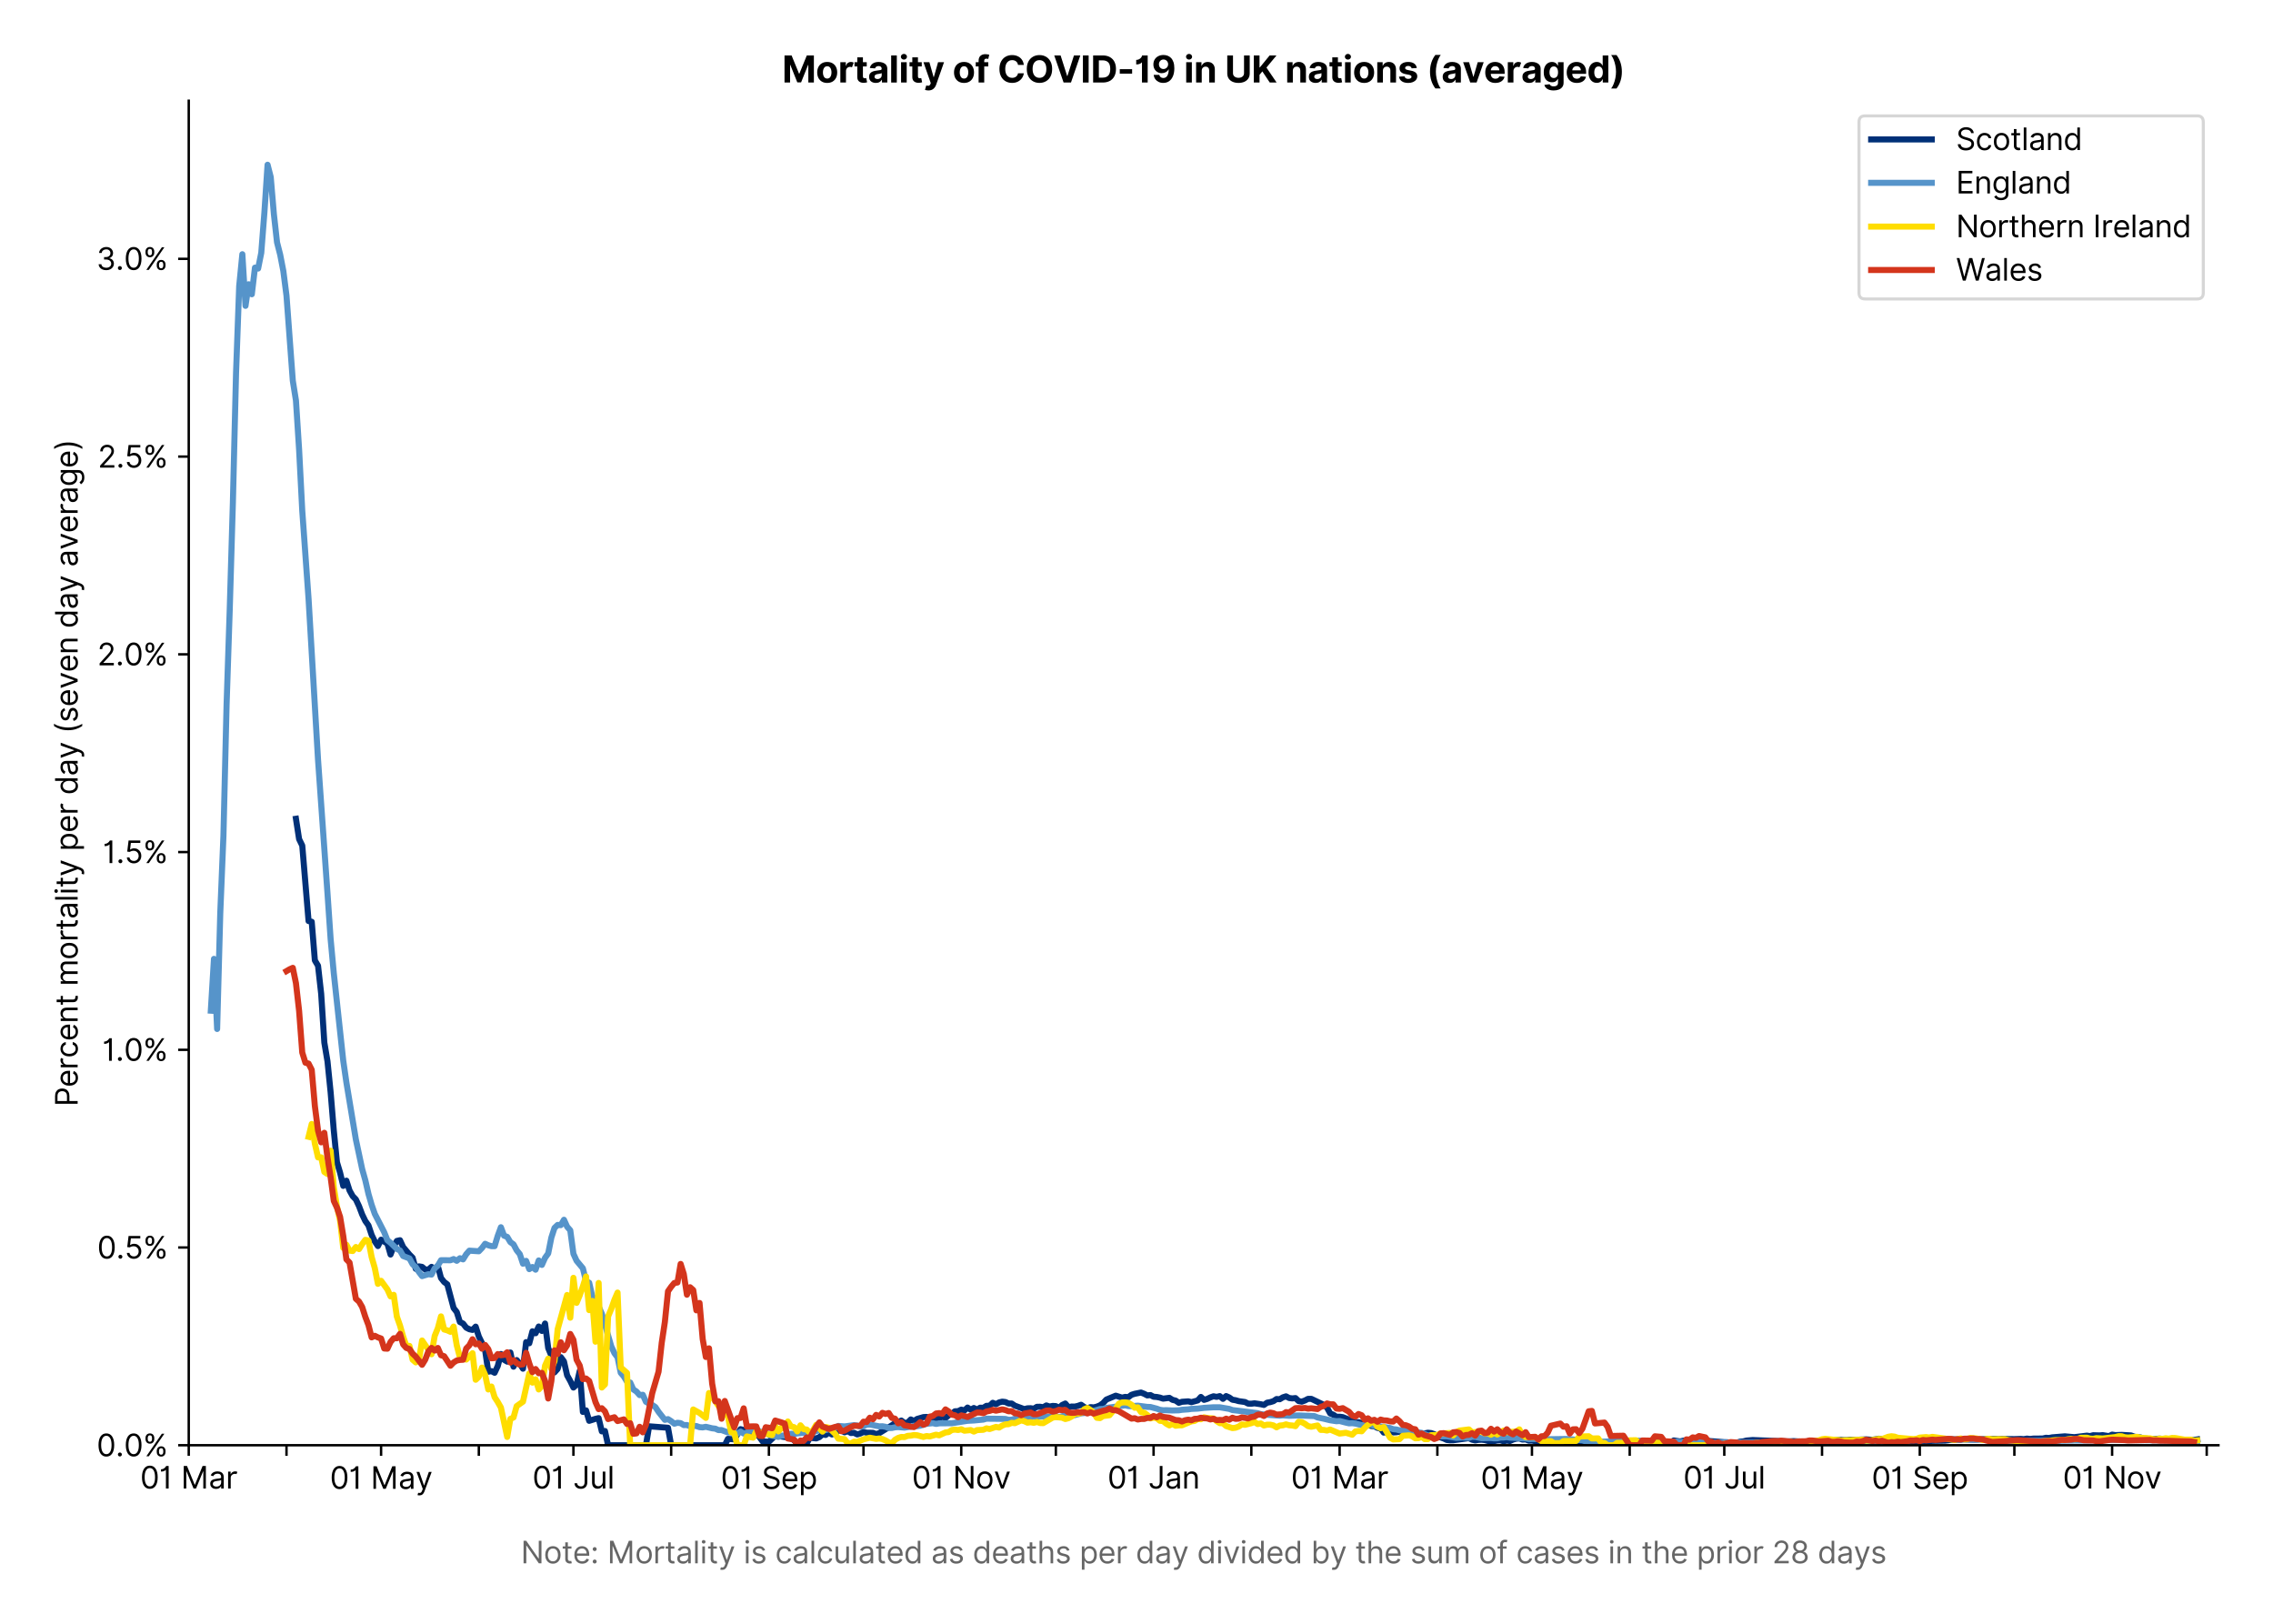 <?xml version="1.0" encoding="utf-8" standalone="no"?>
<!DOCTYPE svg PUBLIC "-//W3C//DTD SVG 1.1//EN"
  "http://www.w3.org/Graphics/SVG/1.1/DTD/svg11.dtd">
<svg xmlns:xlink="http://www.w3.org/1999/xlink" viewBox="0 0 749.869 535.807" xmlns="http://www.w3.org/2000/svg" version="1.1">
 <defs>
  <style type="text/css">*{stroke-linejoin: round; stroke-linecap: butt}</style>
 </defs>
 <g id="figure_1">
  <g id="patch_1">
   <path d="M 0 535.807 
L 749.869 535.807 
L 749.869 0 
L 0 0 
z
" style="fill: #ffffff"/>
  </g>
  <g id="axes_1">
   <g id="patch_2">
    <path d="M 62.269 476.745 
L 731.869 476.745 
L 731.869 33.225 
L 62.269 33.225 
z
" style="fill: #ffffff"/>
   </g>
   <g id="matplotlib.axis_1">
    <g id="xtick_1">
     <g id="line2d_1">
      <defs>
       <path id="mebbbb40248" d="M 0 0 
L 0 3.5 
" style="stroke: #000000; stroke-width: 0.8"/>
      </defs>
      <g>
       <use xlink:href="#mebbbb40248" x="62.269" y="476.745" style="stroke: #000000; stroke-width: 0.8"/>
      </g>
     </g>
     <g id="text_1">
      <!-- 01 Mar -->
      <g transform="translate(46.232 491.018)scale(0.1 -0.1)">
       <defs>
        <path id="Inter-Regular-30" d="M 2000 -64 
Q 1230 -64 806 561 
Q 382 1186 382 2327 
Q 382 3459 809 4088 
Q 1236 4718 2000 4718 
Q 2764 4718 3191 4088 
Q 3618 3459 3618 2327 
Q 3618 1186 3194 561 
Q 2771 -64 2000 -64 
z
M 2000 436 
Q 2509 436 2791 927 
Q 3073 1418 3073 2327 
Q 3073 3234 2789 3730 
Q 2505 4227 2000 4227 
Q 1496 4227 1211 3730 
Q 927 3234 927 2327 
Q 927 1418 1210 927 
Q 1493 436 2000 436 
z
" transform="scale(0.016)"/>
        <path id="Inter-Regular-31" d="M 1973 4655 
L 1973 0 
L 1409 0 
L 1409 3836 
L 1373 3836 
Q 1341 3773 1209 3692 
Q 1077 3611 868 3551 
Q 659 3491 391 3491 
L 391 3964 
Q 661 3964 859 4061 
Q 1057 4159 1190 4291 
Q 1323 4423 1392 4529 
Q 1461 4636 1473 4655 
L 1973 4655 
z
" transform="scale(0.016)"/>
        <path id="Inter-Regular-20" transform="scale(0.016)"/>
        <path id="Inter-Regular-4d" d="M 564 4655 
L 1236 4655 
L 2818 791 
L 2873 791 
L 4455 4655 
L 5127 4655 
L 5127 0 
L 4600 0 
L 4600 3536 
L 4555 3536 
L 3100 0 
L 2591 0 
L 1136 3536 
L 1091 3536 
L 1091 0 
L 564 0 
L 564 4655 
z
" transform="scale(0.016)"/>
        <path id="Inter-Regular-61" d="M 1518 -82 
Q 1186 -82 916 44 
Q 646 170 486 410 
Q 327 650 327 991 
Q 327 1291 445 1478 
Q 564 1666 761 1773 
Q 959 1880 1199 1933 
Q 1439 1986 1682 2018 
Q 2000 2059 2199 2080 
Q 2398 2102 2490 2154 
Q 2582 2207 2582 2336 
L 2582 2355 
Q 2582 2691 2399 2877 
Q 2216 3064 1846 3064 
Q 1461 3064 1243 2895 
Q 1025 2727 936 2536 
L 427 2718 
Q 564 3036 792 3214 
Q 1021 3393 1292 3464 
Q 1564 3536 1827 3536 
Q 1996 3536 2215 3496 
Q 2434 3457 2640 3334 
Q 2846 3211 2982 2963 
Q 3118 2716 3118 2300 
L 3118 0 
L 2582 0 
L 2582 473 
L 2555 473 
Q 2500 359 2373 229 
Q 2246 100 2034 9 
Q 1823 -82 1518 -82 
z
M 1600 400 
Q 1918 400 2137 525 
Q 2357 650 2469 847 
Q 2582 1045 2582 1264 
L 2582 1755 
Q 2548 1714 2433 1681 
Q 2318 1648 2169 1624 
Q 2021 1600 1881 1583 
Q 1741 1566 1655 1555 
Q 1446 1527 1265 1467 
Q 1084 1407 974 1287 
Q 864 1168 864 964 
Q 864 684 1072 542 
Q 1280 400 1600 400 
z
" transform="scale(0.016)"/>
        <path id="Inter-Regular-72" d="M 491 0 
L 491 3491 
L 1009 3491 
L 1009 2964 
L 1046 2964 
Q 1139 3223 1389 3384 
Q 1639 3545 1955 3545 
Q 2100 3545 2209 3511 
Q 2318 3477 2400 3418 
L 2218 2964 
Q 2161 2993 2085 3010 
Q 2009 3027 1909 3027 
Q 1527 3027 1277 2794 
Q 1027 2561 1027 2209 
L 1027 0 
L 491 0 
z
" transform="scale(0.016)"/>
       </defs>
       <use xlink:href="#Inter-Regular-30"/>
       <use xlink:href="#Inter-Regular-31" x="62.5"/>
       <use xlink:href="#Inter-Regular-20" x="106.676"/>
       <use xlink:href="#Inter-Regular-4d" x="134.801"/>
       <use xlink:href="#Inter-Regular-61" x="225.994"/>
       <use xlink:href="#Inter-Regular-72" x="282.386"/>
      </g>
     </g>
    </g>
    <g id="xtick_2">
     <g id="line2d_2">
      <g>
       <use xlink:href="#mebbbb40248" x="94.515" y="476.745" style="stroke: #000000; stroke-width: 0.8"/>
      </g>
     </g>
    </g>
    <g id="xtick_3">
     <g id="line2d_3">
      <g>
       <use xlink:href="#mebbbb40248" x="125.721" y="476.745" style="stroke: #000000; stroke-width: 0.8"/>
      </g>
     </g>
     <g id="text_2">
      <!-- 01 May -->
      <g transform="translate(108.818 491.117)scale(0.1 -0.1)">
       <defs>
        <path id="Inter-Regular-79" d="M 818 -1355 
Q 682 -1355 575 -1333 
Q 468 -1311 427 -1291 
L 564 -818 
Q 857 -893 1053 -814 
Q 1250 -736 1391 -345 
L 1509 -18 
L 218 3491 
L 800 3491 
L 1764 709 
L 1800 709 
L 2764 3491 
L 3346 3491 
L 1846 -564 
Q 1550 -1355 818 -1355 
z
" transform="scale(0.016)"/>
       </defs>
       <use xlink:href="#Inter-Regular-30"/>
       <use xlink:href="#Inter-Regular-31" x="62.5"/>
       <use xlink:href="#Inter-Regular-20" x="106.676"/>
       <use xlink:href="#Inter-Regular-4d" x="134.801"/>
       <use xlink:href="#Inter-Regular-61" x="225.994"/>
       <use xlink:href="#Inter-Regular-79" x="282.386"/>
      </g>
     </g>
    </g>
    <g id="xtick_4">
     <g id="line2d_4">
      <g>
       <use xlink:href="#mebbbb40248" x="157.968" y="476.745" style="stroke: #000000; stroke-width: 0.8"/>
      </g>
     </g>
    </g>
    <g id="xtick_5">
     <g id="line2d_5">
      <g>
       <use xlink:href="#mebbbb40248" x="189.174" y="476.745" style="stroke: #000000; stroke-width: 0.8"/>
      </g>
     </g>
     <g id="text_3">
      <!-- 01 Jul -->
      <g transform="translate(175.63 491.018)scale(0.1 -0.1)">
       <defs>
        <path id="Inter-Regular-4a" d="M 2346 4655 
L 2909 4655 
L 2909 1327 
Q 2909 657 2549 296 
Q 2189 -64 1582 -64 
Q 1200 -64 902 76 
Q 605 216 434 475 
Q 264 734 264 1091 
L 818 1091 
Q 818 795 1034 615 
Q 1250 436 1582 436 
Q 1948 436 2147 664 
Q 2346 893 2346 1327 
L 2346 4655 
z
" transform="scale(0.016)"/>
        <path id="Inter-Regular-75" d="M 2691 1427 
L 2691 3491 
L 3227 3491 
L 3227 0 
L 2691 0 
L 2691 591 
L 2655 591 
Q 2532 325 2273 140 
Q 2014 -45 1618 -45 
Q 1127 -45 809 280 
Q 491 605 491 1273 
L 491 3491 
L 1027 3491 
L 1027 1309 
Q 1027 927 1242 700 
Q 1457 473 1791 473 
Q 1991 473 2199 575 
Q 2407 677 2549 888 
Q 2691 1100 2691 1427 
z
" transform="scale(0.016)"/>
        <path id="Inter-Regular-6c" d="M 1027 4655 
L 1027 0 
L 491 0 
L 491 4655 
L 1027 4655 
z
" transform="scale(0.016)"/>
       </defs>
       <use xlink:href="#Inter-Regular-30"/>
       <use xlink:href="#Inter-Regular-31" x="62.5"/>
       <use xlink:href="#Inter-Regular-20" x="106.676"/>
       <use xlink:href="#Inter-Regular-4a" x="134.801"/>
       <use xlink:href="#Inter-Regular-75" x="189.063"/>
       <use xlink:href="#Inter-Regular-6c" x="247.159"/>
      </g>
     </g>
    </g>
    <g id="xtick_6">
     <g id="line2d_6">
      <g>
       <use xlink:href="#mebbbb40248" x="221.42" y="476.745" style="stroke: #000000; stroke-width: 0.8"/>
      </g>
     </g>
    </g>
    <g id="xtick_7">
     <g id="line2d_7">
      <g>
       <use xlink:href="#mebbbb40248" x="253.666" y="476.745" style="stroke: #000000; stroke-width: 0.8"/>
      </g>
     </g>
     <g id="text_4">
      <!-- 01 Sep -->
      <g transform="translate(237.779 491.117)scale(0.1 -0.1)">
       <defs>
        <path id="Inter-Regular-53" d="M 3109 3491 
Q 3068 3836 2777 4027 
Q 2486 4218 2064 4218 
Q 1600 4218 1318 3999 
Q 1036 3780 1036 3445 
Q 1036 3195 1189 3042 
Q 1343 2889 1553 2803 
Q 1764 2718 1936 2673 
L 2409 2545 
Q 2591 2498 2815 2414 
Q 3039 2330 3244 2185 
Q 3450 2041 3584 1816 
Q 3718 1591 3718 1264 
Q 3718 886 3521 581 
Q 3325 277 2949 97 
Q 2573 -82 2036 -82 
Q 1286 -82 845 272 
Q 405 627 364 1200 
L 946 1200 
Q 968 936 1124 764 
Q 1280 593 1519 510 
Q 1759 427 2036 427 
Q 2359 427 2616 533 
Q 2873 639 3023 828 
Q 3173 1018 3173 1273 
Q 3173 1505 3043 1650 
Q 2914 1795 2702 1886 
Q 2491 1977 2246 2045 
L 1673 2209 
Q 1127 2366 809 2657 
Q 491 2948 491 3418 
Q 491 3809 703 4101 
Q 916 4393 1276 4555 
Q 1636 4718 2082 4718 
Q 2532 4718 2882 4558 
Q 3232 4398 3437 4120 
Q 3643 3843 3655 3491 
L 3109 3491 
z
" transform="scale(0.016)"/>
        <path id="Inter-Regular-65" d="M 1955 -73 
Q 1450 -73 1085 151 
Q 721 375 524 778 
Q 327 1182 327 1718 
Q 327 2255 524 2665 
Q 721 3075 1074 3305 
Q 1427 3536 1900 3536 
Q 2173 3536 2439 3445 
Q 2705 3355 2923 3151 
Q 3141 2948 3270 2614 
Q 3400 2280 3400 1791 
L 3400 1564 
L 866 1564 
Q 884 1005 1183 707 
Q 1482 409 1955 409 
Q 2271 409 2498 545 
Q 2725 682 2827 955 
L 3346 809 
Q 3223 414 2854 170 
Q 2486 -73 1955 -73 
z
M 866 2027 
L 2855 2027 
Q 2855 2470 2595 2762 
Q 2336 3055 1900 3055 
Q 1593 3055 1368 2911 
Q 1143 2768 1013 2533 
Q 884 2298 866 2027 
z
" transform="scale(0.016)"/>
        <path id="Inter-Regular-70" d="M 491 -1309 
L 491 3491 
L 1009 3491 
L 1009 2936 
L 1073 2936 
Q 1132 3027 1237 3169 
Q 1343 3311 1542 3423 
Q 1741 3536 2082 3536 
Q 2523 3536 2859 3315 
Q 3196 3095 3384 2690 
Q 3573 2286 3573 1736 
Q 3573 1182 3384 776 
Q 3196 370 2861 148 
Q 2527 -73 2091 -73 
Q 1755 -73 1552 39 
Q 1350 152 1241 296 
Q 1132 441 1073 536 
L 1027 536 
L 1027 -1309 
L 491 -1309 
z
M 1018 1745 
Q 1018 1152 1276 780 
Q 1534 409 2018 409 
Q 2355 409 2581 587 
Q 2807 766 2921 1069 
Q 3036 1373 3036 1745 
Q 3036 2114 2923 2410 
Q 2811 2707 2585 2881 
Q 2359 3055 2018 3055 
Q 1527 3055 1272 2693 
Q 1018 2332 1018 1745 
z
" transform="scale(0.016)"/>
       </defs>
       <use xlink:href="#Inter-Regular-30"/>
       <use xlink:href="#Inter-Regular-31" x="62.5"/>
       <use xlink:href="#Inter-Regular-20" x="106.676"/>
       <use xlink:href="#Inter-Regular-53" x="134.801"/>
       <use xlink:href="#Inter-Regular-65" x="198.58"/>
       <use xlink:href="#Inter-Regular-70" x="256.818"/>
      </g>
     </g>
    </g>
    <g id="xtick_8">
     <g id="line2d_8">
      <g>
       <use xlink:href="#mebbbb40248" x="284.873" y="476.745" style="stroke: #000000; stroke-width: 0.8"/>
      </g>
     </g>
    </g>
    <g id="xtick_9">
     <g id="line2d_9">
      <g>
       <use xlink:href="#mebbbb40248" x="317.119" y="476.745" style="stroke: #000000; stroke-width: 0.8"/>
      </g>
     </g>
     <g id="text_5">
      <!-- 01 Nov -->
      <g transform="translate(300.848 491.018)scale(0.1 -0.1)">
       <defs>
        <path id="Inter-Regular-4e" d="M 4255 4655 
L 4255 0 
L 3709 0 
L 1173 3655 
L 1127 3655 
L 1127 0 
L 564 0 
L 564 4655 
L 1109 4655 
L 3655 991 
L 3700 991 
L 3700 4655 
L 4255 4655 
z
" transform="scale(0.016)"/>
        <path id="Inter-Regular-6f" d="M 1909 -73 
Q 1436 -73 1080 152 
Q 725 377 526 781 
Q 327 1186 327 1727 
Q 327 2273 526 2679 
Q 725 3086 1080 3311 
Q 1436 3536 1909 3536 
Q 2382 3536 2737 3311 
Q 3093 3086 3292 2679 
Q 3491 2273 3491 1727 
Q 3491 1186 3292 781 
Q 3093 377 2737 152 
Q 2382 -73 1909 -73 
z
M 1909 409 
Q 2268 409 2500 593 
Q 2732 777 2843 1077 
Q 2955 1377 2955 1727 
Q 2955 2077 2843 2379 
Q 2732 2682 2500 2868 
Q 2268 3055 1909 3055 
Q 1550 3055 1318 2868 
Q 1086 2682 975 2379 
Q 864 2077 864 1727 
Q 864 1377 975 1077 
Q 1086 777 1318 593 
Q 1550 409 1909 409 
z
" transform="scale(0.016)"/>
        <path id="Inter-Regular-76" d="M 3346 3491 
L 2055 0 
L 1509 0 
L 218 3491 
L 800 3491 
L 1764 709 
L 1800 709 
L 2764 3491 
L 3346 3491 
z
" transform="scale(0.016)"/>
       </defs>
       <use xlink:href="#Inter-Regular-30"/>
       <use xlink:href="#Inter-Regular-31" x="62.5"/>
       <use xlink:href="#Inter-Regular-20" x="106.676"/>
       <use xlink:href="#Inter-Regular-4e" x="134.801"/>
       <use xlink:href="#Inter-Regular-6f" x="210.085"/>
       <use xlink:href="#Inter-Regular-76" x="269.744"/>
      </g>
     </g>
    </g>
    <g id="xtick_10">
     <g id="line2d_10">
      <g>
       <use xlink:href="#mebbbb40248" x="348.325" y="476.745" style="stroke: #000000; stroke-width: 0.8"/>
      </g>
     </g>
    </g>
    <g id="xtick_11">
     <g id="line2d_11">
      <g>
       <use xlink:href="#mebbbb40248" x="380.571" y="476.745" style="stroke: #000000; stroke-width: 0.8"/>
      </g>
     </g>
     <g id="text_6">
      <!-- 01 Jan -->
      <g transform="translate(365.372 491.018)scale(0.1 -0.1)">
       <defs>
        <path id="Inter-Regular-6e" d="M 1027 2100 
L 1027 0 
L 491 0 
L 491 3491 
L 1009 3491 
L 1009 2945 
L 1055 2945 
Q 1177 3211 1427 3373 
Q 1677 3536 2073 3536 
Q 2602 3536 2928 3211 
Q 3255 2886 3255 2218 
L 3255 0 
L 2718 0 
L 2718 2182 
Q 2718 2593 2504 2824 
Q 2291 3055 1918 3055 
Q 1534 3055 1280 2806 
Q 1027 2557 1027 2100 
z
" transform="scale(0.016)"/>
       </defs>
       <use xlink:href="#Inter-Regular-30"/>
       <use xlink:href="#Inter-Regular-31" x="62.5"/>
       <use xlink:href="#Inter-Regular-20" x="106.676"/>
       <use xlink:href="#Inter-Regular-4a" x="134.801"/>
       <use xlink:href="#Inter-Regular-61" x="189.063"/>
       <use xlink:href="#Inter-Regular-6e" x="245.455"/>
      </g>
     </g>
    </g>
    <g id="xtick_12">
     <g id="line2d_12">
      <g>
       <use xlink:href="#mebbbb40248" x="412.818" y="476.745" style="stroke: #000000; stroke-width: 0.8"/>
      </g>
     </g>
    </g>
    <g id="xtick_13">
     <g id="line2d_13">
      <g>
       <use xlink:href="#mebbbb40248" x="441.943" y="476.745" style="stroke: #000000; stroke-width: 0.8"/>
      </g>
     </g>
     <g id="text_7">
      <!-- 01 Mar -->
      <g transform="translate(425.907 491.018)scale(0.1 -0.1)">
       <use xlink:href="#Inter-Regular-30"/>
       <use xlink:href="#Inter-Regular-31" x="62.5"/>
       <use xlink:href="#Inter-Regular-20" x="106.676"/>
       <use xlink:href="#Inter-Regular-4d" x="134.801"/>
       <use xlink:href="#Inter-Regular-61" x="225.994"/>
       <use xlink:href="#Inter-Regular-72" x="282.386"/>
      </g>
     </g>
    </g>
    <g id="xtick_14">
     <g id="line2d_14">
      <g>
       <use xlink:href="#mebbbb40248" x="474.19" y="476.745" style="stroke: #000000; stroke-width: 0.8"/>
      </g>
     </g>
    </g>
    <g id="xtick_15">
     <g id="line2d_15">
      <g>
       <use xlink:href="#mebbbb40248" x="505.396" y="476.745" style="stroke: #000000; stroke-width: 0.8"/>
      </g>
     </g>
     <g id="text_8">
      <!-- 01 May -->
      <g transform="translate(488.493 491.117)scale(0.1 -0.1)">
       <use xlink:href="#Inter-Regular-30"/>
       <use xlink:href="#Inter-Regular-31" x="62.5"/>
       <use xlink:href="#Inter-Regular-20" x="106.676"/>
       <use xlink:href="#Inter-Regular-4d" x="134.801"/>
       <use xlink:href="#Inter-Regular-61" x="225.994"/>
       <use xlink:href="#Inter-Regular-79" x="282.386"/>
      </g>
     </g>
    </g>
    <g id="xtick_16">
     <g id="line2d_16">
      <g>
       <use xlink:href="#mebbbb40248" x="537.642" y="476.745" style="stroke: #000000; stroke-width: 0.8"/>
      </g>
     </g>
    </g>
    <g id="xtick_17">
     <g id="line2d_17">
      <g>
       <use xlink:href="#mebbbb40248" x="568.848" y="476.745" style="stroke: #000000; stroke-width: 0.8"/>
      </g>
     </g>
     <g id="text_9">
      <!-- 01 Jul -->
      <g transform="translate(555.305 491.018)scale(0.1 -0.1)">
       <use xlink:href="#Inter-Regular-30"/>
       <use xlink:href="#Inter-Regular-31" x="62.5"/>
       <use xlink:href="#Inter-Regular-20" x="106.676"/>
       <use xlink:href="#Inter-Regular-4a" x="134.801"/>
       <use xlink:href="#Inter-Regular-75" x="189.063"/>
       <use xlink:href="#Inter-Regular-6c" x="247.159"/>
      </g>
     </g>
    </g>
    <g id="xtick_18">
     <g id="line2d_18">
      <g>
       <use xlink:href="#mebbbb40248" x="601.095" y="476.745" style="stroke: #000000; stroke-width: 0.8"/>
      </g>
     </g>
    </g>
    <g id="xtick_19">
     <g id="line2d_19">
      <g>
       <use xlink:href="#mebbbb40248" x="633.341" y="476.745" style="stroke: #000000; stroke-width: 0.8"/>
      </g>
     </g>
     <g id="text_10">
      <!-- 01 Sep -->
      <g transform="translate(617.454 491.117)scale(0.1 -0.1)">
       <use xlink:href="#Inter-Regular-30"/>
       <use xlink:href="#Inter-Regular-31" x="62.5"/>
       <use xlink:href="#Inter-Regular-20" x="106.676"/>
       <use xlink:href="#Inter-Regular-53" x="134.801"/>
       <use xlink:href="#Inter-Regular-65" x="198.58"/>
       <use xlink:href="#Inter-Regular-70" x="256.818"/>
      </g>
     </g>
    </g>
    <g id="xtick_20">
     <g id="line2d_20">
      <g>
       <use xlink:href="#mebbbb40248" x="664.547" y="476.745" style="stroke: #000000; stroke-width: 0.8"/>
      </g>
     </g>
    </g>
    <g id="xtick_21">
     <g id="line2d_21">
      <g>
       <use xlink:href="#mebbbb40248" x="696.794" y="476.745" style="stroke: #000000; stroke-width: 0.8"/>
      </g>
     </g>
     <g id="text_11">
      <!-- 01 Nov -->
      <g transform="translate(680.522 491.018)scale(0.1 -0.1)">
       <use xlink:href="#Inter-Regular-30"/>
       <use xlink:href="#Inter-Regular-31" x="62.5"/>
       <use xlink:href="#Inter-Regular-20" x="106.676"/>
       <use xlink:href="#Inter-Regular-4e" x="134.801"/>
       <use xlink:href="#Inter-Regular-6f" x="210.085"/>
       <use xlink:href="#Inter-Regular-76" x="269.744"/>
      </g>
     </g>
    </g>
    <g id="xtick_22">
     <g id="line2d_22">
      <g>
       <use xlink:href="#mebbbb40248" x="728" y="476.745" style="stroke: #000000; stroke-width: 0.8"/>
      </g>
     </g>
    </g>
    <g id="text_12">
     <!--  -->
     <g style="fill: #666666" transform="translate(397.069 504.507)scale(0.1 -0.1)"/>
     <!-- Note: Mortality is calculated as deaths per day divided by the sum of cases in the prior 28 days -->
     <g style="fill: #666666" transform="translate(171.823 515.69)scale(0.1 -0.1)">
      <defs>
       <path id="Inter-Regular-74" d="M 2009 3491 
L 2009 3036 
L 1264 3036 
L 1264 1000 
Q 1264 773 1331 660 
Q 1398 548 1503 510 
Q 1609 473 1727 473 
Q 1816 473 1873 483 
Q 1930 493 1964 500 
L 2073 18 
Q 2018 -2 1920 -23 
Q 1823 -45 1673 -45 
Q 1446 -45 1228 52 
Q 1011 150 869 350 
Q 727 550 727 855 
L 727 3036 
L 200 3036 
L 200 3491 
L 727 3491 
L 727 4327 
L 1264 4327 
L 1264 3491 
L 2009 3491 
z
" transform="scale(0.016)"/>
       <path id="Inter-Regular-3a" d="M 882 -36 
Q 714 -36 593 84 
Q 473 205 473 373 
Q 473 541 593 661 
Q 714 782 882 782 
Q 1050 782 1170 661 
Q 1291 541 1291 373 
Q 1291 205 1170 84 
Q 1050 -36 882 -36 
z
M 882 2524 
Q 714 2524 593 2644 
Q 473 2765 473 2933 
Q 473 3101 593 3221 
Q 714 3342 882 3342 
Q 1050 3342 1170 3221 
Q 1291 3101 1291 2933 
Q 1291 2765 1170 2644 
Q 1050 2524 882 2524 
z
" transform="scale(0.016)"/>
       <path id="Inter-Regular-69" d="M 491 0 
L 491 3491 
L 1027 3491 
L 1027 0 
L 491 0 
z
M 764 4073 
Q 607 4073 494 4179 
Q 382 4286 382 4436 
Q 382 4586 494 4693 
Q 607 4800 764 4800 
Q 921 4800 1033 4693 
Q 1146 4586 1146 4436 
Q 1146 4286 1033 4179 
Q 921 4073 764 4073 
z
" transform="scale(0.016)"/>
       <path id="Inter-Regular-73" d="M 2964 2709 
L 2482 2573 
Q 2411 2755 2245 2914 
Q 2080 3073 1727 3073 
Q 1407 3073 1194 2926 
Q 982 2780 982 2555 
Q 982 2355 1127 2239 
Q 1273 2123 1582 2045 
L 2100 1918 
Q 3027 1691 3027 973 
Q 3027 673 2855 436 
Q 2684 200 2377 63 
Q 2071 -73 1664 -73 
Q 1130 -73 780 159 
Q 430 391 336 836 
L 846 964 
Q 989 400 1655 400 
Q 2030 400 2251 560 
Q 2473 720 2473 945 
Q 2473 1316 1955 1436 
L 1373 1573 
Q 893 1686 669 1926 
Q 446 2166 446 2527 
Q 446 2823 613 3050 
Q 780 3277 1069 3406 
Q 1359 3536 1727 3536 
Q 2246 3536 2542 3309 
Q 2839 3082 2964 2709 
z
" transform="scale(0.016)"/>
       <path id="Inter-Regular-63" d="M 1909 -73 
Q 1418 -73 1063 159 
Q 709 391 518 798 
Q 327 1205 327 1727 
Q 327 2259 524 2667 
Q 721 3075 1074 3305 
Q 1427 3536 1900 3536 
Q 2268 3536 2563 3400 
Q 2859 3264 3047 3018 
Q 3236 2773 3282 2445 
L 2746 2445 
Q 2684 2684 2474 2869 
Q 2264 3055 1909 3055 
Q 1439 3055 1151 2697 
Q 864 2339 864 1745 
Q 864 1139 1148 774 
Q 1432 409 1909 409 
Q 2223 409 2447 570 
Q 2671 732 2746 1018 
L 3282 1018 
Q 3236 709 3058 462 
Q 2880 216 2588 71 
Q 2296 -73 1909 -73 
z
" transform="scale(0.016)"/>
       <path id="Inter-Regular-64" d="M 1809 -73 
Q 1373 -73 1039 148 
Q 705 370 516 776 
Q 327 1182 327 1736 
Q 327 2286 516 2690 
Q 705 3095 1041 3315 
Q 1377 3536 1818 3536 
Q 2159 3536 2358 3423 
Q 2557 3311 2662 3169 
Q 2768 3027 2827 2936 
L 2873 2936 
L 2873 4655 
L 3409 4655 
L 3409 0 
L 2891 0 
L 2891 536 
L 2827 536 
Q 2768 441 2659 296 
Q 2550 152 2348 39 
Q 2146 -73 1809 -73 
z
M 1882 409 
Q 2366 409 2624 780 
Q 2882 1152 2882 1745 
Q 2882 2332 2627 2693 
Q 2373 3055 1882 3055 
Q 1541 3055 1315 2881 
Q 1089 2707 976 2410 
Q 864 2114 864 1745 
Q 864 1373 978 1069 
Q 1093 766 1319 587 
Q 1546 409 1882 409 
z
" transform="scale(0.016)"/>
       <path id="Inter-Regular-68" d="M 1027 2100 
L 1027 0 
L 491 0 
L 491 4655 
L 1027 4655 
L 1027 2945 
L 1073 2945 
Q 1196 3216 1442 3376 
Q 1689 3536 2100 3536 
Q 2636 3536 2963 3213 
Q 3291 2891 3291 2218 
L 3291 0 
L 2755 0 
L 2755 2182 
Q 2755 2598 2540 2826 
Q 2325 3055 1946 3055 
Q 1548 3055 1287 2806 
Q 1027 2557 1027 2100 
z
" transform="scale(0.016)"/>
       <path id="Inter-Regular-62" d="M 564 0 
L 564 4655 
L 1100 4655 
L 1100 2936 
L 1146 2936 
Q 1205 3027 1310 3169 
Q 1416 3311 1615 3423 
Q 1814 3536 2155 3536 
Q 2596 3536 2932 3315 
Q 3268 3095 3457 2690 
Q 3646 2286 3646 1736 
Q 3646 1182 3457 776 
Q 3268 370 2934 148 
Q 2600 -73 2164 -73 
Q 1827 -73 1625 39 
Q 1423 152 1314 296 
Q 1205 441 1146 536 
L 1082 536 
L 1082 0 
L 564 0 
z
M 1091 1745 
Q 1091 1152 1349 780 
Q 1607 409 2091 409 
Q 2427 409 2653 587 
Q 2880 766 2994 1069 
Q 3109 1373 3109 1745 
Q 3109 2114 2996 2410 
Q 2884 2707 2658 2881 
Q 2432 3055 2091 3055 
Q 1600 3055 1345 2693 
Q 1091 2332 1091 1745 
z
" transform="scale(0.016)"/>
       <path id="Inter-Regular-6d" d="M 491 0 
L 491 3491 
L 1009 3491 
L 1009 2945 
L 1055 2945 
Q 1164 3225 1407 3380 
Q 1650 3536 1991 3536 
Q 2336 3536 2567 3380 
Q 2798 3225 2927 2945 
L 2964 2945 
Q 3098 3216 3366 3376 
Q 3634 3536 4009 3536 
Q 4477 3536 4775 3244 
Q 5073 2952 5073 2336 
L 5073 0 
L 4536 0 
L 4536 2336 
Q 4536 2723 4325 2889 
Q 4114 3055 3827 3055 
Q 3459 3055 3257 2833 
Q 3055 2611 3055 2273 
L 3055 0 
L 2509 0 
L 2509 2391 
Q 2509 2689 2316 2872 
Q 2123 3055 1818 3055 
Q 1609 3055 1428 2943 
Q 1248 2832 1137 2635 
Q 1027 2439 1027 2182 
L 1027 0 
L 491 0 
z
" transform="scale(0.016)"/>
       <path id="Inter-Regular-66" d="M 2046 3491 
L 2046 3036 
L 1264 3036 
L 1264 0 
L 727 0 
L 727 3036 
L 164 3036 
L 164 3491 
L 727 3491 
L 727 3973 
Q 727 4273 868 4473 
Q 1009 4673 1234 4773 
Q 1459 4873 1709 4873 
Q 1907 4873 2032 4841 
Q 2157 4809 2218 4782 
L 2064 4318 
Q 2023 4332 1951 4352 
Q 1880 4373 1764 4373 
Q 1498 4373 1381 4239 
Q 1264 4105 1264 3845 
L 1264 3491 
L 2046 3491 
z
" transform="scale(0.016)"/>
       <path id="Inter-Regular-32" d="M 482 0 
L 482 409 
L 2018 2091 
Q 2289 2386 2464 2605 
Q 2639 2825 2724 3019 
Q 2809 3214 2809 3427 
Q 2809 3795 2553 4011 
Q 2298 4227 1918 4227 
Q 1514 4227 1275 3985 
Q 1036 3743 1036 3345 
L 500 3345 
Q 500 3755 688 4064 
Q 877 4373 1203 4545 
Q 1530 4718 1936 4718 
Q 2346 4718 2661 4545 
Q 2977 4373 3156 4079 
Q 3336 3786 3336 3427 
Q 3336 3170 3244 2926 
Q 3152 2682 2926 2383 
Q 2700 2084 2300 1655 
L 1255 536 
L 1255 500 
L 3418 500 
L 3418 0 
L 482 0 
z
" transform="scale(0.016)"/>
       <path id="Inter-Regular-38" d="M 1973 -64 
Q 1505 -64 1147 103 
Q 789 270 589 564 
Q 389 859 391 1236 
Q 389 1532 507 1783 
Q 625 2034 830 2203 
Q 1036 2373 1291 2418 
L 1291 2445 
Q 957 2532 759 2821 
Q 561 3111 564 3482 
Q 561 3836 743 4115 
Q 925 4395 1244 4556 
Q 1564 4718 1973 4718 
Q 2377 4718 2695 4556 
Q 3014 4395 3197 4115 
Q 3380 3836 3382 3482 
Q 3380 3111 3181 2821 
Q 2982 2532 2655 2445 
L 2655 2418 
Q 2907 2373 3109 2203 
Q 3311 2034 3431 1783 
Q 3552 1532 3555 1236 
Q 3552 859 3351 564 
Q 3150 270 2794 103 
Q 2439 -64 1973 -64 
z
M 1973 436 
Q 2446 436 2722 662 
Q 2998 889 3000 1264 
Q 2998 1527 2864 1729 
Q 2730 1932 2499 2048 
Q 2268 2164 1973 2164 
Q 1675 2164 1442 2048 
Q 1209 1932 1076 1729 
Q 943 1527 946 1264 
Q 943 889 1218 662 
Q 1493 436 1973 436 
z
M 1973 2645 
Q 2348 2645 2591 2864 
Q 2834 3084 2836 3445 
Q 2834 3800 2596 4013 
Q 2359 4227 1973 4227 
Q 1582 4227 1344 4013 
Q 1107 3800 1109 3445 
Q 1107 3084 1349 2864 
Q 1591 2645 1973 2645 
z
" transform="scale(0.016)"/>
      </defs>
      <use xlink:href="#Inter-Regular-4e"/>
      <use xlink:href="#Inter-Regular-6f" x="75.284"/>
      <use xlink:href="#Inter-Regular-74" x="134.943"/>
      <use xlink:href="#Inter-Regular-65" x="171.307"/>
      <use xlink:href="#Inter-Regular-3a" x="229.546"/>
      <use xlink:href="#Inter-Regular-20" x="257.102"/>
      <use xlink:href="#Inter-Regular-4d" x="285.227"/>
      <use xlink:href="#Inter-Regular-6f" x="376.421"/>
      <use xlink:href="#Inter-Regular-72" x="436.08"/>
      <use xlink:href="#Inter-Regular-74" x="474.432"/>
      <use xlink:href="#Inter-Regular-61" x="510.796"/>
      <use xlink:href="#Inter-Regular-6c" x="567.188"/>
      <use xlink:href="#Inter-Regular-69" x="590.909"/>
      <use xlink:href="#Inter-Regular-74" x="614.631"/>
      <use xlink:href="#Inter-Regular-79" x="650.994"/>
      <use xlink:href="#Inter-Regular-20" x="706.676"/>
      <use xlink:href="#Inter-Regular-69" x="734.801"/>
      <use xlink:href="#Inter-Regular-73" x="758.523"/>
      <use xlink:href="#Inter-Regular-20" x="810.796"/>
      <use xlink:href="#Inter-Regular-63" x="838.921"/>
      <use xlink:href="#Inter-Regular-61" x="894.744"/>
      <use xlink:href="#Inter-Regular-6c" x="951.137"/>
      <use xlink:href="#Inter-Regular-63" x="974.858"/>
      <use xlink:href="#Inter-Regular-75" x="1030.682"/>
      <use xlink:href="#Inter-Regular-6c" x="1088.779"/>
      <use xlink:href="#Inter-Regular-61" x="1112.5"/>
      <use xlink:href="#Inter-Regular-74" x="1168.892"/>
      <use xlink:href="#Inter-Regular-65" x="1205.256"/>
      <use xlink:href="#Inter-Regular-64" x="1263.495"/>
      <use xlink:href="#Inter-Regular-20" x="1325.568"/>
      <use xlink:href="#Inter-Regular-61" x="1353.693"/>
      <use xlink:href="#Inter-Regular-73" x="1410.085"/>
      <use xlink:href="#Inter-Regular-20" x="1462.358"/>
      <use xlink:href="#Inter-Regular-64" x="1490.483"/>
      <use xlink:href="#Inter-Regular-65" x="1552.557"/>
      <use xlink:href="#Inter-Regular-61" x="1610.796"/>
      <use xlink:href="#Inter-Regular-74" x="1667.188"/>
      <use xlink:href="#Inter-Regular-68" x="1703.551"/>
      <use xlink:href="#Inter-Regular-73" x="1762.642"/>
      <use xlink:href="#Inter-Regular-20" x="1814.915"/>
      <use xlink:href="#Inter-Regular-70" x="1843.04"/>
      <use xlink:href="#Inter-Regular-65" x="1903.978"/>
      <use xlink:href="#Inter-Regular-72" x="1962.216"/>
      <use xlink:href="#Inter-Regular-20" x="2000.569"/>
      <use xlink:href="#Inter-Regular-64" x="2028.694"/>
      <use xlink:href="#Inter-Regular-61" x="2090.767"/>
      <use xlink:href="#Inter-Regular-79" x="2147.159"/>
      <use xlink:href="#Inter-Regular-20" x="2202.841"/>
      <use xlink:href="#Inter-Regular-64" x="2230.966"/>
      <use xlink:href="#Inter-Regular-69" x="2293.04"/>
      <use xlink:href="#Inter-Regular-76" x="2316.762"/>
      <use xlink:href="#Inter-Regular-69" x="2372.444"/>
      <use xlink:href="#Inter-Regular-64" x="2396.165"/>
      <use xlink:href="#Inter-Regular-65" x="2458.239"/>
      <use xlink:href="#Inter-Regular-64" x="2516.478"/>
      <use xlink:href="#Inter-Regular-20" x="2578.552"/>
      <use xlink:href="#Inter-Regular-62" x="2606.677"/>
      <use xlink:href="#Inter-Regular-79" x="2668.75"/>
      <use xlink:href="#Inter-Regular-20" x="2724.432"/>
      <use xlink:href="#Inter-Regular-74" x="2752.557"/>
      <use xlink:href="#Inter-Regular-68" x="2788.921"/>
      <use xlink:href="#Inter-Regular-65" x="2848.012"/>
      <use xlink:href="#Inter-Regular-20" x="2906.251"/>
      <use xlink:href="#Inter-Regular-73" x="2934.376"/>
      <use xlink:href="#Inter-Regular-75" x="2986.648"/>
      <use xlink:href="#Inter-Regular-6d" x="3044.745"/>
      <use xlink:href="#Inter-Regular-20" x="3131.677"/>
      <use xlink:href="#Inter-Regular-6f" x="3159.802"/>
      <use xlink:href="#Inter-Regular-66" x="3219.461"/>
      <use xlink:href="#Inter-Regular-20" x="3255.54"/>
      <use xlink:href="#Inter-Regular-63" x="3283.665"/>
      <use xlink:href="#Inter-Regular-61" x="3339.489"/>
      <use xlink:href="#Inter-Regular-73" x="3395.881"/>
      <use xlink:href="#Inter-Regular-65" x="3448.154"/>
      <use xlink:href="#Inter-Regular-73" x="3506.393"/>
      <use xlink:href="#Inter-Regular-20" x="3558.665"/>
      <use xlink:href="#Inter-Regular-69" x="3586.79"/>
      <use xlink:href="#Inter-Regular-6e" x="3610.512"/>
      <use xlink:href="#Inter-Regular-20" x="3669.035"/>
      <use xlink:href="#Inter-Regular-74" x="3697.16"/>
      <use xlink:href="#Inter-Regular-68" x="3733.523"/>
      <use xlink:href="#Inter-Regular-65" x="3792.614"/>
      <use xlink:href="#Inter-Regular-20" x="3850.853"/>
      <use xlink:href="#Inter-Regular-70" x="3878.978"/>
      <use xlink:href="#Inter-Regular-72" x="3939.915"/>
      <use xlink:href="#Inter-Regular-69" x="3978.268"/>
      <use xlink:href="#Inter-Regular-6f" x="4001.989"/>
      <use xlink:href="#Inter-Regular-72" x="4061.648"/>
      <use xlink:href="#Inter-Regular-20" x="4100.001"/>
      <use xlink:href="#Inter-Regular-32" x="4128.126"/>
      <use xlink:href="#Inter-Regular-38" x="4188.637"/>
      <use xlink:href="#Inter-Regular-20" x="4250.285"/>
      <use xlink:href="#Inter-Regular-64" x="4278.41"/>
      <use xlink:href="#Inter-Regular-61" x="4340.484"/>
      <use xlink:href="#Inter-Regular-79" x="4396.876"/>
      <use xlink:href="#Inter-Regular-73" x="4452.558"/>
     </g>
    </g>
   </g>
   <g id="matplotlib.axis_2">
    <g id="ytick_1">
     <g id="line2d_23">
      <defs>
       <path id="mf8a443de30" d="M 0 0 
L -3.5 0 
" style="stroke: #000000; stroke-width: 0.8"/>
      </defs>
      <g>
       <use xlink:href="#mf8a443de30" x="62.269" y="476.745" style="stroke: #000000; stroke-width: 0.8"/>
      </g>
     </g>
     <g id="text_13">
      <!-- 0.0% -->
      <g transform="translate(31.887 480.382)scale(0.1 -0.1)">
       <defs>
        <path id="Inter-Regular-2e" d="M 882 -36 
Q 714 -36 593 84 
Q 473 205 473 373 
Q 473 541 593 661 
Q 714 782 882 782 
Q 1050 782 1170 661 
Q 1291 541 1291 373 
Q 1291 205 1170 84 
Q 1050 -36 882 -36 
z
" transform="scale(0.016)"/>
        <path id="Inter-Regular-25" d="M 2855 873 
L 2855 1118 
Q 2855 1373 2960 1585 
Q 3066 1798 3269 1926 
Q 3473 2055 3764 2055 
Q 4059 2055 4259 1926 
Q 4459 1798 4561 1585 
Q 4664 1373 4664 1118 
L 4664 873 
Q 4664 618 4560 405 
Q 4457 193 4256 64 
Q 4055 -64 3764 -64 
Q 3468 -64 3266 64 
Q 3064 193 2959 405 
Q 2855 618 2855 873 
z
M 536 3536 
L 536 3782 
Q 536 4036 642 4248 
Q 748 4461 951 4589 
Q 1155 4718 1446 4718 
Q 1741 4718 1941 4589 
Q 2141 4461 2243 4248 
Q 2346 4036 2346 3782 
L 2346 3536 
Q 2346 3282 2242 3069 
Q 2139 2857 1937 2728 
Q 1736 2600 1446 2600 
Q 1150 2600 948 2728 
Q 746 2857 641 3069 
Q 536 3282 536 3536 
z
M 709 0 
L 3909 4655 
L 4427 4655 
L 1227 0 
L 709 0 
z
M 3318 1118 
L 3318 873 
Q 3318 661 3418 494 
Q 3518 327 3764 327 
Q 4002 327 4101 494 
Q 4200 661 4200 873 
L 4200 1118 
Q 4200 1330 4104 1497 
Q 4009 1664 3764 1664 
Q 3525 1664 3421 1497 
Q 3318 1330 3318 1118 
z
M 1000 3782 
L 1000 3536 
Q 1000 3325 1100 3158 
Q 1200 2991 1446 2991 
Q 1684 2991 1783 3158 
Q 1882 3325 1882 3536 
L 1882 3782 
Q 1882 3993 1786 4160 
Q 1691 4327 1446 4327 
Q 1207 4327 1103 4160 
Q 1000 3993 1000 3782 
z
" transform="scale(0.016)"/>
       </defs>
       <use xlink:href="#Inter-Regular-30"/>
       <use xlink:href="#Inter-Regular-2e" x="62.5"/>
       <use xlink:href="#Inter-Regular-30" x="90.057"/>
       <use xlink:href="#Inter-Regular-25" x="152.557"/>
      </g>
     </g>
    </g>
    <g id="ytick_2">
     <g id="line2d_24">
      <g>
       <use xlink:href="#mf8a443de30" x="62.269" y="411.518" style="stroke: #000000; stroke-width: 0.8"/>
      </g>
     </g>
     <g id="text_14">
      <!-- 0.5% -->
      <g transform="translate(32.058 415.155)scale(0.1 -0.1)">
       <defs>
        <path id="Inter-Regular-35" d="M 1936 -64 
Q 1536 -64 1216 95 
Q 896 255 702 532 
Q 509 809 491 1164 
L 1036 1164 
Q 1068 848 1324 642 
Q 1580 436 1936 436 
Q 2223 436 2447 570 
Q 2671 705 2799 940 
Q 2927 1175 2927 1473 
Q 2927 1777 2794 2017 
Q 2661 2257 2429 2395 
Q 2198 2534 1900 2536 
Q 1686 2539 1461 2472 
Q 1236 2405 1091 2300 
L 564 2364 
L 846 4655 
L 3264 4655 
L 3264 4155 
L 1318 4155 
L 1155 2782 
L 1182 2782 
Q 1325 2895 1541 2970 
Q 1757 3045 1991 3045 
Q 2418 3045 2753 2842 
Q 3089 2639 3281 2286 
Q 3473 1934 3473 1482 
Q 3473 1036 3274 687 
Q 3075 339 2727 137 
Q 2380 -64 1936 -64 
z
" transform="scale(0.016)"/>
       </defs>
       <use xlink:href="#Inter-Regular-30"/>
       <use xlink:href="#Inter-Regular-2e" x="62.5"/>
       <use xlink:href="#Inter-Regular-35" x="90.057"/>
       <use xlink:href="#Inter-Regular-25" x="150.852"/>
      </g>
     </g>
    </g>
    <g id="ytick_3">
     <g id="line2d_25">
      <g>
       <use xlink:href="#mf8a443de30" x="62.269" y="346.291" style="stroke: #000000; stroke-width: 0.8"/>
      </g>
     </g>
     <g id="text_15">
      <!-- 1.0% -->
      <g transform="translate(33.72 349.928)scale(0.1 -0.1)">
       <use xlink:href="#Inter-Regular-31"/>
       <use xlink:href="#Inter-Regular-2e" x="44.176"/>
       <use xlink:href="#Inter-Regular-30" x="71.733"/>
       <use xlink:href="#Inter-Regular-25" x="134.233"/>
      </g>
     </g>
    </g>
    <g id="ytick_4">
     <g id="line2d_26">
      <g>
       <use xlink:href="#mf8a443de30" x="62.269" y="281.065" style="stroke: #000000; stroke-width: 0.8"/>
      </g>
     </g>
     <g id="text_16">
      <!-- 1.5% -->
      <g transform="translate(33.891 284.701)scale(0.1 -0.1)">
       <use xlink:href="#Inter-Regular-31"/>
       <use xlink:href="#Inter-Regular-2e" x="44.176"/>
       <use xlink:href="#Inter-Regular-35" x="71.733"/>
       <use xlink:href="#Inter-Regular-25" x="132.528"/>
      </g>
     </g>
    </g>
    <g id="ytick_5">
     <g id="line2d_27">
      <g>
       <use xlink:href="#mf8a443de30" x="62.269" y="215.838" style="stroke: #000000; stroke-width: 0.8"/>
      </g>
     </g>
     <g id="text_17">
      <!-- 2.0% -->
      <g transform="translate(32.086 219.475)scale(0.1 -0.1)">
       <use xlink:href="#Inter-Regular-32"/>
       <use xlink:href="#Inter-Regular-2e" x="60.511"/>
       <use xlink:href="#Inter-Regular-30" x="88.068"/>
       <use xlink:href="#Inter-Regular-25" x="150.568"/>
      </g>
     </g>
    </g>
    <g id="ytick_6">
     <g id="line2d_28">
      <g>
       <use xlink:href="#mf8a443de30" x="62.269" y="150.611" style="stroke: #000000; stroke-width: 0.8"/>
      </g>
     </g>
     <g id="text_18">
      <!-- 2.5% -->
      <g transform="translate(32.256 154.248)scale(0.1 -0.1)">
       <use xlink:href="#Inter-Regular-32"/>
       <use xlink:href="#Inter-Regular-2e" x="60.511"/>
       <use xlink:href="#Inter-Regular-35" x="88.068"/>
       <use xlink:href="#Inter-Regular-25" x="148.864"/>
      </g>
     </g>
    </g>
    <g id="ytick_7">
     <g id="line2d_29">
      <g>
       <use xlink:href="#mf8a443de30" x="62.269" y="85.384" style="stroke: #000000; stroke-width: 0.8"/>
      </g>
     </g>
     <g id="text_19">
      <!-- 3.0% -->
      <g transform="translate(31.773 89.021)scale(0.1 -0.1)">
       <defs>
        <path id="Inter-Regular-33" d="M 2055 -64 
Q 1605 -64 1253 90 
Q 902 245 696 521 
Q 491 798 473 1164 
L 1046 1164 
Q 1071 827 1356 631 
Q 1641 436 2046 436 
Q 2493 436 2783 664 
Q 3073 893 3073 1264 
Q 3073 1650 2787 1893 
Q 2502 2136 1973 2136 
L 1600 2136 
L 1600 2636 
L 1973 2636 
Q 2386 2636 2647 2856 
Q 2909 3077 2909 3445 
Q 2909 3798 2679 4012 
Q 2450 4227 2064 4227 
Q 1823 4227 1610 4139 
Q 1398 4052 1264 3887 
Q 1130 3723 1118 3491 
L 573 3491 
Q 586 3857 793 4133 
Q 1000 4409 1335 4563 
Q 1671 4718 2073 4718 
Q 2505 4718 2814 4544 
Q 3123 4370 3289 4086 
Q 3455 3802 3455 3473 
Q 3455 3080 3249 2802 
Q 3043 2525 2691 2418 
L 2691 2382 
Q 3132 2309 3379 2008 
Q 3627 1707 3627 1264 
Q 3627 884 3421 583 
Q 3216 282 2861 109 
Q 2507 -64 2055 -64 
z
" transform="scale(0.016)"/>
       </defs>
       <use xlink:href="#Inter-Regular-33"/>
       <use xlink:href="#Inter-Regular-2e" x="63.636"/>
       <use xlink:href="#Inter-Regular-30" x="91.193"/>
       <use xlink:href="#Inter-Regular-25" x="153.693"/>
      </g>
     </g>
    </g>
    <g id="text_20">
     <!-- Percent mortality per day (seven day average) -->
     <g transform="translate(25.614 365.008)rotate(-90)scale(0.1 -0.1)">
      <defs>
       <path id="Inter-Regular-50" d="M 564 0 
L 564 4655 
L 2136 4655 
Q 2684 4655 3033 4458 
Q 3382 4261 3550 3927 
Q 3718 3593 3718 3182 
Q 3718 2770 3551 2434 
Q 3384 2098 3036 1899 
Q 2689 1700 2146 1700 
L 1127 1700 
L 1127 0 
L 564 0 
z
M 1127 2200 
L 2127 2200 
Q 2689 2200 2926 2482 
Q 3164 2764 3164 3182 
Q 3164 3602 2925 3878 
Q 2686 4155 2118 4155 
L 1127 4155 
L 1127 2200 
z
" transform="scale(0.016)"/>
       <path id="Inter-Regular-28" d="M 682 1964 
Q 682 2823 906 3544 
Q 1130 4266 1546 4873 
L 2018 4873 
Q 1800 4573 1623 4095 
Q 1446 3618 1341 3061 
Q 1236 2505 1236 1964 
Q 1236 1423 1341 866 
Q 1446 309 1623 -168 
Q 1800 -645 2018 -945 
L 1546 -945 
Q 1130 -339 906 383 
Q 682 1105 682 1964 
z
" transform="scale(0.016)"/>
       <path id="Inter-Regular-67" d="M 1900 -1382 
Q 1316 -1382 976 -1169 
Q 636 -957 473 -682 
L 900 -382 
Q 973 -477 1084 -601 
Q 1196 -725 1390 -817 
Q 1584 -909 1900 -909 
Q 2323 -909 2598 -704 
Q 2873 -500 2873 -64 
L 2873 645 
L 2827 645 
Q 2768 550 2660 410 
Q 2552 270 2351 162 
Q 2150 55 1809 55 
Q 1386 55 1051 255 
Q 716 455 521 836 
Q 327 1218 327 1764 
Q 327 2300 516 2699 
Q 705 3098 1041 3317 
Q 1377 3536 1818 3536 
Q 2159 3536 2360 3423 
Q 2561 3311 2669 3169 
Q 2777 3027 2836 2936 
L 2891 2936 
L 2891 3491 
L 3409 3491 
L 3409 -100 
Q 3409 -550 3205 -833 
Q 3002 -1116 2660 -1249 
Q 2318 -1382 1900 -1382 
z
M 1882 536 
Q 2366 536 2624 864 
Q 2882 1193 2882 1773 
Q 2882 2339 2627 2697 
Q 2373 3055 1882 3055 
Q 1541 3055 1315 2882 
Q 1089 2709 976 2418 
Q 864 2127 864 1773 
Q 864 1227 1120 881 
Q 1377 536 1882 536 
z
" transform="scale(0.016)"/>
       <path id="Inter-Regular-29" d="M 1638 1940 
Q 1638 1081 1414 359 
Q 1191 -362 775 -969 
L 302 -969 
Q 520 -669 697 -191 
Q 875 286 979 842 
Q 1084 1399 1084 1940 
Q 1084 2481 979 3038 
Q 875 3595 697 4072 
Q 520 4549 302 4849 
L 775 4849 
Q 1191 4243 1414 3521 
Q 1638 2799 1638 1940 
z
" transform="scale(0.016)"/>
      </defs>
      <use xlink:href="#Inter-Regular-50"/>
      <use xlink:href="#Inter-Regular-65" x="63.494"/>
      <use xlink:href="#Inter-Regular-72" x="121.733"/>
      <use xlink:href="#Inter-Regular-63" x="160.085"/>
      <use xlink:href="#Inter-Regular-65" x="215.909"/>
      <use xlink:href="#Inter-Regular-6e" x="274.148"/>
      <use xlink:href="#Inter-Regular-74" x="332.671"/>
      <use xlink:href="#Inter-Regular-20" x="369.034"/>
      <use xlink:href="#Inter-Regular-6d" x="397.159"/>
      <use xlink:href="#Inter-Regular-6f" x="484.091"/>
      <use xlink:href="#Inter-Regular-72" x="543.75"/>
      <use xlink:href="#Inter-Regular-74" x="582.102"/>
      <use xlink:href="#Inter-Regular-61" x="618.466"/>
      <use xlink:href="#Inter-Regular-6c" x="674.858"/>
      <use xlink:href="#Inter-Regular-69" x="698.58"/>
      <use xlink:href="#Inter-Regular-74" x="722.301"/>
      <use xlink:href="#Inter-Regular-79" x="758.665"/>
      <use xlink:href="#Inter-Regular-20" x="814.347"/>
      <use xlink:href="#Inter-Regular-70" x="842.472"/>
      <use xlink:href="#Inter-Regular-65" x="903.409"/>
      <use xlink:href="#Inter-Regular-72" x="961.648"/>
      <use xlink:href="#Inter-Regular-20" x="1000"/>
      <use xlink:href="#Inter-Regular-64" x="1028.125"/>
      <use xlink:href="#Inter-Regular-61" x="1090.199"/>
      <use xlink:href="#Inter-Regular-79" x="1146.591"/>
      <use xlink:href="#Inter-Regular-20" x="1202.273"/>
      <use xlink:href="#Inter-Regular-28" x="1230.398"/>
      <use xlink:href="#Inter-Regular-73" x="1266.62"/>
      <use xlink:href="#Inter-Regular-65" x="1318.892"/>
      <use xlink:href="#Inter-Regular-76" x="1377.131"/>
      <use xlink:href="#Inter-Regular-65" x="1432.813"/>
      <use xlink:href="#Inter-Regular-6e" x="1491.051"/>
      <use xlink:href="#Inter-Regular-20" x="1549.574"/>
      <use xlink:href="#Inter-Regular-64" x="1577.699"/>
      <use xlink:href="#Inter-Regular-61" x="1639.773"/>
      <use xlink:href="#Inter-Regular-79" x="1696.165"/>
      <use xlink:href="#Inter-Regular-20" x="1751.847"/>
      <use xlink:href="#Inter-Regular-61" x="1779.972"/>
      <use xlink:href="#Inter-Regular-76" x="1836.364"/>
      <use xlink:href="#Inter-Regular-65" x="1892.046"/>
      <use xlink:href="#Inter-Regular-72" x="1950.284"/>
      <use xlink:href="#Inter-Regular-61" x="1988.637"/>
      <use xlink:href="#Inter-Regular-67" x="2045.029"/>
      <use xlink:href="#Inter-Regular-65" x="2105.966"/>
      <use xlink:href="#Inter-Regular-29" x="2164.205"/>
     </g>
    </g>
   </g>
   <g id="line2d_30">
    <path d="M 97.636 270.086 
L 98.676 276.797 
L 99.716 278.936 
L 101.797 303.819 
L 102.837 304.056 
L 103.877 316.816 
L 104.917 318.548 
L 105.957 327.804 
L 106.998 343.903 
L 108.038 350.088 
L 109.078 360.336 
L 110.118 372.904 
L 111.158 383.374 
L 112.199 386.844 
L 113.239 391.181 
L 114.279 389.472 
L 115.319 392.721 
L 116.359 394.57 
L 117.4 395.652 
L 118.44 397.869 
L 119.48 400.613 
L 120.52 402.775 
L 121.56 404.228 
L 122.601 407.346 
L 123.641 409.506 
L 124.681 411.036 
L 125.721 408.933 
L 127.802 410.217 
L 128.842 413.833 
L 129.882 411.096 
L 130.922 409.346 
L 131.962 409.111 
L 133.003 411.372 
L 135.083 413.841 
L 136.123 414.886 
L 137.163 418.54 
L 138.204 417.733 
L 139.244 417.906 
L 140.284 418.767 
L 141.324 418.81 
L 142.365 417.895 
L 143.405 418.611 
L 144.445 417.668 
L 145.485 421.566 
L 146.525 422.887 
L 147.566 423.667 
L 149.646 431.475 
L 150.686 432.808 
L 151.726 436.091 
L 152.767 436.595 
L 153.807 437.947 
L 154.847 438.476 
L 155.887 438.699 
L 156.927 437.615 
L 157.968 440.879 
L 159.008 443.022 
L 160.048 445.454 
L 161.088 452.478 
L 162.128 452.286 
L 163.169 452.838 
L 164.209 450.62 
L 165.249 446.645 
L 166.289 448.547 
L 167.329 449.16 
L 168.37 446.146 
L 169.41 450.824 
L 170.45 448.644 
L 171.49 449.843 
L 172.53 451.49 
L 173.571 442.72 
L 174.611 443.1 
L 175.651 439.15 
L 176.691 439.799 
L 177.731 437.58 
L 178.772 439.036 
L 179.812 436.587 
L 180.852 444.687 
L 181.892 447.2 
L 182.932 452.707 
L 183.973 451.551 
L 185.013 447.667 
L 186.053 449.083 
L 187.093 453.681 
L 188.134 455.548 
L 189.174 457.71 
L 190.214 456.752 
L 191.254 452.217 
L 192.294 465.755 
L 193.335 465.234 
L 194.375 468.687 
L 196.455 468.036 
L 197.495 467.804 
L 198.536 472.164 
L 199.576 472.042 
L 200.616 476.745 
L 213.098 476.745 
L 214.139 470.491 
L 220.38 470.97 
L 221.42 476.745 
L 239.104 476.745 
L 240.144 474.638 
L 242.224 474.794 
L 244.305 471.436 
L 246.385 471.983 
L 247.425 473.73 
L 248.465 473.871 
L 249.506 472.614 
L 251.586 475.469 
L 253.666 475.584 
L 255.747 473.594 
L 260.948 474.299 
L 263.028 476.003 
L 264.068 476.745 
L 265.109 476.745 
L 266.149 476.101 
L 267.189 474.274 
L 269.269 474.492 
L 270.31 474.065 
L 271.35 473.168 
L 272.39 473.335 
L 273.43 472.551 
L 274.47 473.189 
L 276.551 471.93 
L 277.591 471.812 
L 278.631 472.47 
L 279.672 472.093 
L 280.712 472.703 
L 281.752 472.643 
L 282.792 473.168 
L 283.832 472.859 
L 284.873 472.354 
L 285.913 472.604 
L 287.993 472.635 
L 289.033 473.074 
L 290.074 472.733 
L 294.234 470.166 
L 295.275 469.462 
L 296.315 469.114 
L 297.355 468.594 
L 298.395 469.394 
L 299.435 469.264 
L 300.476 468.23 
L 301.516 468.746 
L 302.556 468.072 
L 304.636 467.462 
L 305.677 467.402 
L 306.717 467.673 
L 307.757 468.145 
L 308.797 467.698 
L 309.837 467.963 
L 310.878 467.26 
L 311.918 467.768 
L 312.958 466.867 
L 313.998 466.351 
L 315.038 465.535 
L 316.079 465.514 
L 317.119 464.992 
L 318.159 465.268 
L 319.199 464.311 
L 320.24 465.018 
L 321.28 464.455 
L 322.32 464.986 
L 323.36 464.356 
L 324.4 464.384 
L 325.441 463.737 
L 326.481 463.717 
L 327.521 462.736 
L 328.561 463.215 
L 329.601 462.617 
L 330.642 462.365 
L 331.682 462.483 
L 332.722 462.971 
L 333.762 462.98 
L 334.802 463.685 
L 337.923 464.829 
L 338.963 464.563 
L 340.003 464.524 
L 341.044 464.697 
L 342.084 464.061 
L 343.124 464.045 
L 344.164 464.212 
L 345.204 463.61 
L 346.245 463.976 
L 347.285 463.77 
L 348.325 463.828 
L 349.365 464.445 
L 350.405 463.459 
L 351.446 462.978 
L 352.486 464.221 
L 353.526 463.965 
L 354.566 463.994 
L 355.606 463.758 
L 356.647 463.385 
L 357.687 464.123 
L 358.727 464.58 
L 359.767 464.165 
L 360.807 464.258 
L 361.848 464.004 
L 362.888 463.578 
L 363.928 462.828 
L 364.968 461.686 
L 368.089 460.387 
L 370.169 461.042 
L 371.21 460.792 
L 372.25 460.888 
L 373.29 460.097 
L 374.33 459.771 
L 376.411 459.352 
L 377.451 459.763 
L 378.491 460.305 
L 379.531 460.19 
L 380.571 460.743 
L 381.612 460.815 
L 382.652 461.021 
L 383.692 461.373 
L 385.772 461.101 
L 386.813 461.766 
L 387.853 462.014 
L 388.893 462.742 
L 389.933 462.406 
L 392.014 462.263 
L 393.054 462.525 
L 395.134 461.963 
L 396.174 460.806 
L 397.215 461.771 
L 398.255 461.464 
L 399.295 460.964 
L 400.335 460.589 
L 401.375 460.789 
L 402.416 460.533 
L 403.456 461.437 
L 404.496 460.521 
L 405.536 460.979 
L 406.576 461.729 
L 407.617 461.888 
L 408.657 462.194 
L 410.737 462.482 
L 411.778 463.021 
L 412.818 463.043 
L 413.858 462.906 
L 415.938 463.212 
L 416.979 463.442 
L 418.019 462.698 
L 419.059 462.522 
L 420.099 462.201 
L 421.139 461.499 
L 422.18 461.57 
L 423.22 460.942 
L 424.26 460.607 
L 425.3 461.163 
L 426.34 461.29 
L 427.381 461.184 
L 428.421 462.166 
L 429.461 462.361 
L 430.501 461.979 
L 431.541 461.433 
L 432.582 461.431 
L 436.742 463.418 
L 437.783 464.317 
L 438.823 466.23 
L 439.863 466.671 
L 440.903 467.358 
L 441.943 467.329 
L 442.984 467.471 
L 446.104 468.713 
L 447.144 469.347 
L 448.185 469.12 
L 449.225 469.435 
L 450.265 469.475 
L 452.345 470.388 
L 453.386 470.496 
L 454.426 471.007 
L 455.466 471.222 
L 456.506 472.575 
L 457.547 472.424 
L 458.587 472.046 
L 459.627 472.512 
L 460.667 472.451 
L 461.707 472.277 
L 462.748 472.545 
L 463.788 472.251 
L 464.828 473.089 
L 465.868 473.503 
L 466.908 472.989 
L 468.989 473.029 
L 471.069 472.617 
L 472.109 472.721 
L 473.15 473.073 
L 474.19 473.796 
L 476.27 474.51 
L 477.31 474.997 
L 478.351 475.11 
L 479.391 475.096 
L 484.592 474.4 
L 485.632 474.912 
L 486.672 475.155 
L 487.712 474.967 
L 488.753 474.918 
L 489.793 475.022 
L 491.873 475.582 
L 493.954 475.159 
L 494.994 475.108 
L 496.034 475.428 
L 497.074 475.19 
L 498.114 475.336 
L 499.155 474.868 
L 500.195 474.578 
L 501.235 474.492 
L 502.275 474.871 
L 503.316 474.802 
L 504.356 475.235 
L 505.396 475.182 
L 506.436 475.397 
L 507.476 475.909 
L 509.557 476.449 
L 512.677 476.427 
L 513.718 476.745 
L 515.798 476.745 
L 516.838 476.079 
L 520.999 476.088 
L 522.039 475.768 
L 523.079 475.778 
L 524.12 476.426 
L 526.2 476.437 
L 528.28 475.856 
L 529.321 476.167 
L 530.361 476.183 
L 533.481 475.472 
L 534.522 475.276 
L 538.682 475.508 
L 539.723 475.369 
L 540.763 475.436 
L 541.803 475.856 
L 542.843 475.9 
L 543.883 475.78 
L 544.924 475.825 
L 545.964 475.722 
L 547.004 475.766 
L 548.044 475.942 
L 549.085 475.974 
L 550.125 475.759 
L 551.165 475.799 
L 552.205 475.157 
L 554.286 475.492 
L 555.326 475.237 
L 556.366 475.1 
L 561.567 475.442 
L 562.607 475.662 
L 563.647 475.323 
L 568.848 475.734 
L 569.889 475.756 
L 570.929 475.986 
L 573.009 475.879 
L 574.049 475.561 
L 575.09 475.476 
L 576.13 475.195 
L 578.21 475.02 
L 589.653 475.488 
L 591.733 475.383 
L 594.854 475.568 
L 596.934 475.433 
L 599.014 475.438 
L 602.135 475.025 
L 604.215 475.171 
L 607.336 474.959 
L 608.376 475.062 
L 609.416 475.049 
L 610.457 474.906 
L 612.537 475.069 
L 613.577 474.891 
L 615.658 474.802 
L 617.738 474.944 
L 619.818 474.593 
L 622.939 475.021 
L 623.979 474.907 
L 626.06 475.166 
L 627.1 475.33 
L 630.22 475.277 
L 631.261 475.405 
L 634.381 475.289 
L 636.462 475.388 
L 637.502 475.277 
L 641.663 475.215 
L 643.743 474.96 
L 646.864 474.88 
L 647.904 474.753 
L 651.025 474.859 
L 653.105 474.821 
L 655.185 474.709 
L 658.306 474.673 
L 659.346 474.747 
L 660.386 474.662 
L 664.547 474.714 
L 666.628 474.645 
L 667.668 474.732 
L 668.708 474.549 
L 669.748 474.674 
L 670.788 474.545 
L 673.909 474.516 
L 674.949 474.278 
L 675.989 474.346 
L 677.03 474.139 
L 681.191 473.8 
L 684.311 474.081 
L 688.472 473.574 
L 689.512 473.729 
L 690.552 473.44 
L 692.633 473.503 
L 693.673 473.409 
L 695.753 473.738 
L 696.794 473.234 
L 697.834 473.401 
L 699.914 473.326 
L 703.035 473.5 
L 704.075 473.9 
L 705.115 474.092 
L 706.155 474.158 
L 707.196 474.534 
L 708.236 474.551 
L 709.276 474.744 
L 712.397 474.563 
L 716.557 474.855 
L 718.638 475.113 
L 719.678 474.978 
L 720.718 475.153 
L 722.799 475.026 
L 723.839 474.98 
L 724.879 474.816 
L 724.879 474.816 
" clip-path="url(#p48feb29fa6)" style="fill: none; stroke: #003078; stroke-width: 2; stroke-linecap: square"/>
   </g>
   <g id="line2d_31">
    <path d="M 69.55 333.389 
L 70.59 316.301 
L 71.631 339.425 
L 72.671 301.104 
L 73.711 275.748 
L 74.751 232.469 
L 75.791 201.023 
L 76.832 165.678 
L 77.872 123.098 
L 78.912 94.363 
L 79.952 83.862 
L 80.992 100.89 
L 82.033 93.768 
L 83.073 97.061 
L 84.113 88.282 
L 85.153 88.589 
L 86.193 83.398 
L 87.234 69.995 
L 88.274 54.345 
L 89.314 58.405 
L 90.354 70.633 
L 91.394 79.948 
L 92.435 84.025 
L 93.475 89.401 
L 94.515 97.522 
L 96.596 125.581 
L 97.636 132.113 
L 98.676 148.308 
L 99.716 168.457 
L 101.797 197.56 
L 104.917 250.568 
L 108.038 294.649 
L 109.078 309.804 
L 110.118 321.016 
L 113.239 349.889 
L 114.279 357.076 
L 117.4 375.876 
L 119.48 385.635 
L 120.52 389.341 
L 121.56 393.839 
L 122.601 397.415 
L 123.641 400.407 
L 126.761 406.501 
L 127.802 409.117 
L 128.842 409.95 
L 130.922 411.989 
L 131.962 412.499 
L 133.003 414.325 
L 135.083 415.113 
L 136.123 417.036 
L 137.163 417.989 
L 138.204 419.596 
L 139.244 420.953 
L 141.324 420.326 
L 142.365 420.437 
L 143.405 418.386 
L 144.445 417.483 
L 145.485 415.713 
L 148.606 415.719 
L 149.646 415.325 
L 150.686 415.897 
L 151.726 415.047 
L 152.767 415.425 
L 153.807 413.733 
L 154.847 412.552 
L 157.968 412.756 
L 159.008 411.671 
L 160.048 410.289 
L 161.088 410.775 
L 162.128 411.063 
L 163.169 411.073 
L 164.209 407.661 
L 165.249 404.826 
L 166.289 407.616 
L 167.329 408.007 
L 168.37 409.737 
L 169.41 410.472 
L 170.45 412.427 
L 171.49 413.713 
L 172.53 416.856 
L 173.571 415.924 
L 174.611 418.647 
L 175.651 417.946 
L 176.691 418.826 
L 177.731 415.777 
L 178.772 417.259 
L 179.812 414.928 
L 180.852 413.469 
L 181.892 408.255 
L 182.932 405.055 
L 183.973 404.065 
L 185.013 404.128 
L 186.053 402.36 
L 187.093 404.654 
L 188.134 405.839 
L 189.174 413.587 
L 190.214 415.876 
L 192.294 418.371 
L 193.335 422.619 
L 194.375 423.138 
L 195.415 427.703 
L 196.455 428.596 
L 198.536 433.345 
L 201.656 444.119 
L 202.696 446.354 
L 203.737 447.749 
L 204.777 452.837 
L 205.817 454.069 
L 206.857 455.776 
L 207.897 456.043 
L 208.938 458.326 
L 209.978 459.029 
L 211.018 460.198 
L 212.058 460.098 
L 213.098 462.408 
L 214.139 463.005 
L 215.179 463.444 
L 216.219 464.145 
L 217.259 465.729 
L 219.34 468.363 
L 220.38 468.125 
L 221.42 468.793 
L 222.46 469.63 
L 223.5 469.328 
L 224.541 469.453 
L 225.581 470.091 
L 226.621 470.072 
L 227.661 470.473 
L 228.701 470.333 
L 229.742 470.41 
L 230.782 470.774 
L 231.822 470.857 
L 232.862 470.654 
L 234.943 471.157 
L 235.983 471.272 
L 237.023 471.743 
L 238.063 471.747 
L 240.144 472.517 
L 242.224 472.46 
L 243.264 472.931 
L 244.305 472.241 
L 245.345 472.864 
L 246.385 472.591 
L 247.425 471.93 
L 250.546 472.11 
L 251.586 472.704 
L 252.626 472.621 
L 253.666 473.336 
L 255.747 473.798 
L 256.787 473.993 
L 257.827 473.583 
L 258.867 473.533 
L 260.948 472.946 
L 261.988 473.027 
L 263.028 472.833 
L 265.109 472.646 
L 267.189 472.513 
L 268.229 472.417 
L 270.31 471.748 
L 271.35 471.532 
L 272.39 471.761 
L 273.43 471.467 
L 274.47 471.462 
L 275.511 471.045 
L 276.551 470.372 
L 278.631 470.535 
L 281.752 470.114 
L 282.792 470.246 
L 283.832 470.633 
L 284.873 470.435 
L 285.913 469.975 
L 286.953 469.9 
L 290.074 470.52 
L 291.114 470.479 
L 292.154 470.659 
L 293.194 471.065 
L 294.234 471.044 
L 295.275 470.818 
L 296.315 470.747 
L 298.395 470.922 
L 300.476 470.595 
L 301.516 470.297 
L 302.556 470.459 
L 303.596 470.277 
L 305.677 469.667 
L 307.757 469.451 
L 308.797 469.708 
L 309.837 469.511 
L 311.918 469.491 
L 313.998 469.474 
L 319.199 468.677 
L 321.28 468.572 
L 324.4 468.279 
L 325.441 467.974 
L 327.521 468.002 
L 329.601 468.017 
L 331.682 468.073 
L 332.722 468.35 
L 333.762 468.311 
L 334.802 467.99 
L 340.003 467.483 
L 341.044 467.3 
L 348.325 467.265 
L 349.365 467.461 
L 351.446 466.891 
L 354.566 466.806 
L 356.647 466.215 
L 358.727 466.011 
L 362.888 464.799 
L 363.928 464.769 
L 364.968 464.438 
L 371.21 463.577 
L 372.25 463.811 
L 373.29 463.853 
L 375.37 463.685 
L 378.491 464.091 
L 379.531 464.122 
L 381.612 464.67 
L 382.652 465.047 
L 383.692 465.204 
L 384.732 465.176 
L 386.813 465.27 
L 388.893 465.219 
L 389.933 465.051 
L 392.014 464.899 
L 393.054 464.75 
L 395.134 464.66 
L 397.215 464.411 
L 400.335 464.216 
L 402.416 464.222 
L 405.536 464.753 
L 406.576 465.134 
L 408.657 465.377 
L 414.898 466.155 
L 415.938 466.496 
L 418.019 466.695 
L 422.18 466.982 
L 423.22 466.88 
L 425.3 467.024 
L 428.421 466.908 
L 433.622 467.122 
L 434.662 467.569 
L 436.742 467.996 
L 438.823 468.499 
L 440.903 468.817 
L 441.943 468.746 
L 444.024 469.283 
L 445.064 469.515 
L 446.104 469.456 
L 447.144 469.589 
L 449.225 470.094 
L 451.305 470.092 
L 452.345 470.02 
L 453.386 470.403 
L 455.466 470.53 
L 458.587 471.063 
L 459.627 471.445 
L 460.667 471.535 
L 461.707 471.815 
L 462.748 471.767 
L 468.989 472.647 
L 471.069 473.496 
L 472.109 473.548 
L 473.15 473.455 
L 474.19 473.535 
L 475.23 473.804 
L 477.31 473.789 
L 480.431 474.298 
L 482.511 474.173 
L 484.592 474.289 
L 485.632 473.967 
L 486.672 473.973 
L 488.753 474.403 
L 491.873 474.348 
L 492.913 474.468 
L 493.954 474.445 
L 494.994 474.198 
L 496.034 474.188 
L 497.074 474.053 
L 498.114 474.23 
L 500.195 474.319 
L 502.275 474.468 
L 503.316 474.487 
L 504.356 474.694 
L 507.476 474.656 
L 509.557 474.655 
L 510.597 474.762 
L 516.838 474.672 
L 522.039 475.106 
L 523.079 475.448 
L 524.12 475.654 
L 527.24 475.609 
L 530.361 475.509 
L 531.401 475.267 
L 533.481 475.255 
L 535.562 475.19 
L 538.682 475.339 
L 540.763 475.256 
L 548.044 475.842 
L 549.085 475.686 
L 552.205 475.602 
L 553.245 475.547 
L 554.286 475.675 
L 556.366 475.62 
L 557.406 475.48 
L 558.446 475.469 
L 560.527 475.706 
L 562.607 475.542 
L 564.688 475.8 
L 565.728 475.892 
L 568.848 475.832 
L 582.371 475.88 
L 592.773 475.759 
L 599.014 475.723 
L 621.899 475.191 
L 625.019 474.997 
L 632.301 474.93 
L 640.623 474.668 
L 641.663 474.604 
L 648.944 474.907 
L 651.025 474.879 
L 652.065 474.9 
L 653.105 474.809 
L 657.266 474.968 
L 659.346 475.034 
L 663.507 475.27 
L 672.869 475.258 
L 677.03 475.271 
L 684.311 475.165 
L 688.472 475.16 
L 695.753 474.953 
L 698.874 474.945 
L 700.954 475.03 
L 707.196 475.06 
L 716.557 475.18 
L 724.879 475.393 
L 724.879 475.393 
" clip-path="url(#p48feb29fa6)" style="fill: none; stroke: #5694ca; stroke-width: 2; stroke-linecap: square"/>
   </g>
   <g id="line2d_32">
    <path d="M 101.797 374.993 
L 102.837 370.764 
L 103.877 377.264 
L 104.917 381.785 
L 105.957 381.767 
L 106.998 386.586 
L 108.038 387.269 
L 109.078 379.575 
L 110.118 391.686 
L 111.158 397.944 
L 112.199 402.696 
L 113.239 411.631 
L 114.279 410.592 
L 115.319 412.537 
L 116.359 412.67 
L 117.4 411.346 
L 118.44 412.044 
L 119.48 410.385 
L 120.52 408.987 
L 121.56 409.225 
L 122.601 414.656 
L 123.641 418.281 
L 124.681 423.501 
L 125.721 422.494 
L 127.802 425.34 
L 128.842 427.631 
L 129.882 427.122 
L 130.922 434.302 
L 131.962 437.244 
L 133.003 440.922 
L 134.043 443.909 
L 135.083 443.97 
L 136.123 448.522 
L 137.163 449.408 
L 138.204 448.685 
L 139.244 442.188 
L 142.365 446.72 
L 143.405 440.677 
L 144.445 438.146 
L 145.485 434.232 
L 146.525 438.556 
L 147.566 438.846 
L 148.606 439.324 
L 149.646 437.593 
L 150.686 443.772 
L 151.726 447.777 
L 152.767 448.049 
L 153.807 448.483 
L 155.887 446.377 
L 156.927 455.138 
L 157.968 454.151 
L 159.008 451.123 
L 160.048 453.498 
L 161.088 458.342 
L 162.128 457.374 
L 163.169 460.872 
L 164.209 462.464 
L 165.249 464.302 
L 167.329 474.006 
L 168.37 468.056 
L 169.41 467.582 
L 170.45 463.838 
L 172.53 462.358 
L 174.611 453.069 
L 175.651 456.084 
L 176.691 454.988 
L 177.731 458.339 
L 178.772 457.216 
L 179.812 450.476 
L 180.852 448.187 
L 181.892 451.549 
L 182.932 449.048 
L 183.973 438.466 
L 187.093 427.181 
L 188.134 434.663 
L 189.174 421.515 
L 190.214 429.777 
L 191.254 427.284 
L 192.294 424.354 
L 193.335 421.055 
L 194.375 432.171 
L 195.415 429.134 
L 196.455 442.595 
L 197.495 423.207 
L 198.536 457.701 
L 199.576 456.675 
L 200.616 434.252 
L 201.656 431.761 
L 202.696 428.784 
L 203.737 426.377 
L 204.777 451.065 
L 206.857 452.896 
L 207.897 476.745 
L 227.661 476.745 
L 228.701 464.939 
L 230.782 466.096 
L 232.862 467.717 
L 233.903 459.512 
L 234.943 460.709 
L 237.023 463.765 
L 238.063 465.17 
L 239.104 466.271 
L 240.144 467.198 
L 241.184 472.434 
L 242.224 472.754 
L 243.264 476.745 
L 245.345 476.745 
L 246.385 473.834 
L 248.465 474.235 
L 249.506 472.115 
L 251.586 472.716 
L 254.707 473.391 
L 255.747 470.37 
L 256.787 472.175 
L 257.827 470.928 
L 258.867 471.214 
L 259.908 468.903 
L 260.948 470.52 
L 261.988 470.781 
L 263.028 472.179 
L 264.068 470.162 
L 265.109 471.43 
L 266.149 471.572 
L 267.189 472.691 
L 268.229 471.798 
L 269.269 470.016 
L 271.35 472.255 
L 272.39 470.73 
L 273.43 470.978 
L 275.511 472.957 
L 276.551 474.566 
L 278.631 474.741 
L 279.672 476.106 
L 280.712 476.135 
L 281.752 475.58 
L 282.792 475.642 
L 284.873 474.786 
L 286.953 474.255 
L 289.033 474.65 
L 290.074 474.509 
L 291.114 474.704 
L 292.154 475.157 
L 293.194 475.778 
L 294.234 476.08 
L 295.275 474.921 
L 296.315 474.327 
L 297.355 474.002 
L 298.395 474.052 
L 299.435 473.645 
L 300.476 473.571 
L 301.516 473.377 
L 302.556 473.445 
L 304.636 473.998 
L 305.677 473.706 
L 306.717 473.845 
L 308.797 473.252 
L 309.837 473.471 
L 311.918 472.523 
L 312.958 472.398 
L 313.998 471.723 
L 315.038 471.575 
L 316.079 471.717 
L 317.119 471.463 
L 318.159 471.945 
L 320.24 471.734 
L 321.28 472.232 
L 322.32 471.748 
L 324.4 471.639 
L 325.441 471.167 
L 326.481 471.391 
L 328.561 470.689 
L 329.601 470.905 
L 330.642 470.26 
L 331.682 469.857 
L 332.722 469.793 
L 333.762 469.357 
L 334.802 469.461 
L 336.883 468.539 
L 337.923 468.801 
L 338.963 469.291 
L 340.003 469.157 
L 341.044 469.336 
L 342.084 469.071 
L 343.124 469.41 
L 344.164 469.445 
L 347.285 467.622 
L 348.325 467.436 
L 350.405 467.662 
L 351.446 468.093 
L 352.486 467.82 
L 353.526 467.273 
L 354.566 466.426 
L 355.606 466.332 
L 356.647 466.075 
L 357.687 464.869 
L 358.727 464.438 
L 359.767 465.121 
L 360.807 465.978 
L 361.848 467.681 
L 362.888 467.789 
L 363.928 467.116 
L 366.009 466.838 
L 367.049 465.625 
L 368.089 464.613 
L 369.129 463.018 
L 370.169 462.623 
L 371.21 462.59 
L 372.25 462.744 
L 373.29 463.396 
L 374.33 464.372 
L 375.37 464.253 
L 376.411 465.804 
L 377.451 466.02 
L 378.491 466.759 
L 379.531 467.891 
L 380.571 467.638 
L 381.612 467.811 
L 382.652 468.669 
L 383.692 468.762 
L 384.732 469.618 
L 385.772 470.198 
L 386.813 469.689 
L 387.853 470.312 
L 388.893 470.171 
L 389.933 470.155 
L 393.054 468.857 
L 394.094 468.722 
L 395.134 468.045 
L 396.174 468.171 
L 397.215 467.534 
L 398.255 467.755 
L 400.335 467.908 
L 401.375 468.791 
L 402.416 469.453 
L 403.456 469.49 
L 404.496 470.405 
L 406.576 471.087 
L 407.617 470.96 
L 408.657 470.571 
L 409.697 469.873 
L 410.737 470.004 
L 412.818 469.464 
L 413.858 469.052 
L 414.898 469.747 
L 415.938 469.552 
L 416.979 470.217 
L 418.019 469.958 
L 419.059 469.956 
L 420.099 470.188 
L 421.139 470.831 
L 422.18 470.25 
L 423.22 470.158 
L 424.26 469.856 
L 425.3 470.144 
L 426.34 470.225 
L 427.381 470.442 
L 428.421 469.008 
L 429.461 469.11 
L 430.501 469.671 
L 431.541 470.431 
L 432.582 470.64 
L 434.662 470.21 
L 435.702 471.674 
L 436.742 471.691 
L 437.783 471.893 
L 438.823 471.561 
L 441.943 472.888 
L 444.024 472.626 
L 446.104 473.268 
L 447.144 472.191 
L 448.185 472.039 
L 449.225 472.136 
L 450.265 470.944 
L 451.305 469.964 
L 452.345 469.24 
L 453.386 469.074 
L 454.426 470.651 
L 455.466 471.133 
L 456.506 470.734 
L 458.587 474.24 
L 459.627 474.821 
L 461.707 474.727 
L 462.748 473.635 
L 464.828 473.47 
L 465.868 473.761 
L 466.908 474.454 
L 467.949 474.408 
L 468.989 473.967 
L 470.029 474.73 
L 471.069 474.701 
L 472.109 473.431 
L 474.19 473.35 
L 475.23 472.881 
L 478.351 472.693 
L 479.391 473.517 
L 480.431 472.499 
L 481.471 471.904 
L 484.592 471.522 
L 485.632 472.474 
L 488.753 472.269 
L 489.793 472.791 
L 490.833 472.742 
L 491.873 473.272 
L 492.913 472.647 
L 493.954 473.192 
L 496.034 471.903 
L 497.074 472.441 
L 500.195 472.228 
L 501.235 471.501 
L 502.275 473.415 
L 503.316 474.044 
L 506.436 474.006 
L 508.517 475.376 
L 511.637 475.391 
L 512.677 476.067 
L 514.758 476.061 
L 515.798 475.367 
L 519.959 475.315 
L 520.999 473.857 
L 524.12 473.775 
L 525.16 474.499 
L 527.24 474.477 
L 528.28 475.987 
L 529.321 475.983 
L 530.361 476.745 
L 532.441 476.745 
L 533.481 475.964 
L 536.602 475.941 
L 537.642 475.122 
L 539.723 475.092 
L 540.763 475.913 
L 551.165 475.9 
L 552.205 476.745 
L 567.808 476.745 
L 568.848 476.26 
L 575.09 476.414 
L 576.13 476.745 
L 579.25 475.98 
L 583.411 476.136 
L 584.451 475.794 
L 585.492 476.038 
L 586.532 476.083 
L 590.693 475.664 
L 591.733 475.853 
L 592.773 475.704 
L 595.894 475.875 
L 596.934 475.751 
L 599.014 475.302 
L 600.055 475.134 
L 601.095 474.762 
L 602.135 474.619 
L 605.256 474.964 
L 606.296 475.004 
L 607.336 475.165 
L 614.617 474.897 
L 615.658 475.235 
L 616.698 475.198 
L 619.818 474.66 
L 620.859 474.724 
L 622.939 473.948 
L 623.979 473.775 
L 625.019 473.898 
L 626.06 474.269 
L 630.22 474.633 
L 631.261 474.695 
L 632.301 474.617 
L 633.341 474.221 
L 635.422 474.055 
L 636.462 474.197 
L 637.502 473.975 
L 644.783 474.982 
L 646.864 474.5 
L 647.904 474.809 
L 648.944 474.758 
L 649.984 474.341 
L 652.065 474.515 
L 654.145 475.016 
L 655.185 474.701 
L 656.226 474.621 
L 657.266 474.786 
L 659.346 474.734 
L 661.427 474.735 
L 662.467 475.027 
L 666.628 475.571 
L 670.788 475.745 
L 672.869 475.55 
L 677.03 475.166 
L 678.07 475.046 
L 681.191 474.993 
L 682.231 474.763 
L 683.271 474.656 
L 684.311 474.783 
L 685.351 474.676 
L 686.392 474.285 
L 688.472 474.253 
L 689.512 474.547 
L 690.552 474.612 
L 691.593 474.394 
L 693.673 474.518 
L 697.834 474.041 
L 698.874 473.765 
L 699.914 473.767 
L 700.954 474.096 
L 701.995 474.201 
L 705.115 473.958 
L 706.155 474.293 
L 709.276 474.466 
L 710.316 474.697 
L 711.356 474.765 
L 712.397 474.563 
L 713.437 474.635 
L 714.477 474.442 
L 715.517 474.577 
L 716.557 474.342 
L 717.598 474.37 
L 720.718 474.903 
L 722.799 474.899 
L 723.839 475.209 
L 724.879 475.132 
L 724.879 475.132 
" clip-path="url(#p48feb29fa6)" style="fill: none; stroke: #ffdd00; stroke-width: 2; stroke-linecap: square"/>
   </g>
   <g id="line2d_33">
    <path d="M 94.515 320.336 
L 95.555 319.726 
L 96.596 319.265 
L 97.636 324.314 
L 98.676 333.454 
L 99.716 347.2 
L 100.756 350.547 
L 101.797 350.841 
L 102.837 352.898 
L 103.877 364.856 
L 104.917 372.922 
L 105.957 376.827 
L 106.998 373.673 
L 108.038 381.835 
L 109.078 388.355 
L 110.118 396.144 
L 111.158 398.355 
L 112.199 401.405 
L 113.239 407.697 
L 114.279 415.423 
L 115.319 416.489 
L 117.4 428.429 
L 118.44 429.337 
L 119.48 431.137 
L 120.52 434.387 
L 121.56 437.128 
L 122.601 441.157 
L 123.641 440.633 
L 124.681 441.161 
L 125.721 441.527 
L 126.761 444.825 
L 127.802 444.893 
L 128.842 442.663 
L 129.882 441.445 
L 130.922 441.451 
L 131.962 439.993 
L 133.003 443.486 
L 134.043 444.639 
L 135.083 445.015 
L 136.123 446.514 
L 137.163 447.506 
L 139.244 450.202 
L 140.284 448.501 
L 141.324 445.792 
L 142.365 444.627 
L 143.405 445.516 
L 144.445 444.646 
L 145.485 447.045 
L 146.525 447.37 
L 148.606 450.515 
L 149.646 449.434 
L 150.686 448.792 
L 151.726 448.597 
L 152.767 448.531 
L 153.807 444.824 
L 154.847 443.773 
L 155.887 441.771 
L 156.927 443.428 
L 157.968 443.163 
L 159.008 444.893 
L 160.048 443.657 
L 161.088 445.042 
L 162.128 448.059 
L 163.169 447.977 
L 164.209 446.666 
L 165.249 447.071 
L 166.289 446.93 
L 167.329 446.068 
L 168.37 449.474 
L 169.41 448.656 
L 170.45 449.677 
L 171.49 450.17 
L 172.53 450.054 
L 173.571 446.243 
L 174.611 449.741 
L 175.651 452.624 
L 176.691 451.6 
L 177.731 452.992 
L 178.772 452.875 
L 179.812 455.523 
L 180.852 461.319 
L 181.892 455.559 
L 182.932 445.441 
L 183.973 446.664 
L 185.013 442.773 
L 186.053 445.386 
L 187.093 443.802 
L 188.134 440.027 
L 189.174 441.97 
L 190.214 448.518 
L 191.254 450.456 
L 192.294 454.95 
L 193.335 454.723 
L 194.375 455.545 
L 196.455 462.515 
L 197.495 464.831 
L 198.536 464.526 
L 199.576 465.563 
L 200.616 468.105 
L 202.696 467.507 
L 203.737 468.759 
L 205.817 468.212 
L 206.857 469.723 
L 207.897 469.469 
L 208.938 472.968 
L 209.978 472.827 
L 211.018 470.649 
L 212.058 472.488 
L 213.098 470.036 
L 215.179 459.532 
L 217.259 452.472 
L 218.299 443.007 
L 219.34 436.096 
L 220.38 425.95 
L 221.42 424.465 
L 222.46 423.216 
L 223.5 423.06 
L 224.541 416.933 
L 225.581 420.272 
L 226.621 427.084 
L 227.661 424.625 
L 228.701 425.551 
L 229.742 432.242 
L 230.782 429.809 
L 231.822 441.716 
L 232.862 447.626 
L 233.903 444.778 
L 234.943 456.421 
L 235.983 462.257 
L 237.023 462.211 
L 238.063 467.994 
L 239.104 462.14 
L 242.224 470.842 
L 243.264 467.802 
L 244.305 467.734 
L 245.345 464.567 
L 246.385 470.58 
L 248.465 470.506 
L 249.506 470.534 
L 250.546 473.665 
L 251.586 473.704 
L 252.626 470.796 
L 254.707 471.132 
L 255.747 468.593 
L 257.827 469.216 
L 258.867 469.589 
L 259.908 474.513 
L 261.988 474.867 
L 263.028 476.745 
L 264.068 475.184 
L 265.109 475.325 
L 266.149 474.157 
L 267.189 474.379 
L 268.229 472.368 
L 269.269 470.649 
L 270.31 469.192 
L 271.35 470.588 
L 273.43 471.366 
L 275.511 470.698 
L 276.551 470.502 
L 277.591 472.115 
L 278.631 471.917 
L 280.712 470.754 
L 281.752 470.308 
L 283.832 470.352 
L 284.873 468.961 
L 285.913 469.086 
L 286.953 467.661 
L 287.993 468.175 
L 289.033 466.723 
L 290.074 467.265 
L 291.114 466.051 
L 292.154 466.414 
L 293.194 466.111 
L 294.234 467.723 
L 295.275 467.974 
L 296.315 469.513 
L 297.355 469.138 
L 298.395 470.194 
L 299.435 470.332 
L 300.476 470.627 
L 301.516 470.746 
L 302.556 470.026 
L 303.596 469.104 
L 304.636 469.974 
L 305.677 469.51 
L 306.717 467.308 
L 307.757 467.089 
L 308.797 466.264 
L 309.837 466.139 
L 310.878 466.368 
L 311.918 464.916 
L 312.958 465.585 
L 313.998 466.666 
L 315.038 466.852 
L 316.079 467.504 
L 317.119 466.894 
L 318.159 467.104 
L 319.199 467.438 
L 322.32 465.937 
L 323.36 465.965 
L 324.4 466.182 
L 325.441 465.59 
L 326.481 465.403 
L 327.521 465.07 
L 328.561 465.337 
L 330.642 464.91 
L 331.682 465.135 
L 332.722 465.534 
L 333.762 465.493 
L 334.802 466.175 
L 335.843 466.291 
L 336.883 466.859 
L 337.923 466.294 
L 340.003 465.926 
L 341.044 466.531 
L 342.084 466.504 
L 343.124 466.156 
L 345.204 465.3 
L 346.245 465.261 
L 347.285 465.655 
L 348.325 465.459 
L 349.365 465.034 
L 350.405 465.17 
L 351.446 465.079 
L 352.486 465.913 
L 353.526 466.047 
L 354.566 466.016 
L 355.606 465.831 
L 356.647 465.902 
L 357.687 465.83 
L 358.727 466.25 
L 359.767 465.868 
L 360.807 466.299 
L 363.928 465.36 
L 364.968 465.137 
L 366.009 464.608 
L 367.049 465.128 
L 368.089 465.179 
L 369.129 465.525 
L 373.29 467.956 
L 374.33 467.835 
L 375.37 468.253 
L 376.411 468.064 
L 377.451 468.067 
L 378.491 467.732 
L 379.531 467.703 
L 380.571 467.096 
L 381.612 467.521 
L 382.652 466.949 
L 383.692 467.396 
L 385.772 467.658 
L 387.853 468.439 
L 388.893 468.494 
L 389.933 468.901 
L 390.973 468.491 
L 392.014 468.294 
L 393.054 468.496 
L 394.094 468.041 
L 395.134 467.995 
L 396.174 467.658 
L 397.215 467.829 
L 398.255 467.884 
L 399.295 468.234 
L 400.335 468.003 
L 401.375 468.452 
L 402.416 468.383 
L 403.456 468.467 
L 404.496 467.973 
L 405.536 468.323 
L 406.576 467.674 
L 407.617 468.029 
L 408.657 467.964 
L 409.697 467.56 
L 411.778 467.887 
L 412.818 467.455 
L 413.858 467.29 
L 414.898 466.667 
L 415.938 466.607 
L 416.979 467.081 
L 418.019 466.248 
L 419.059 465.972 
L 420.099 466.178 
L 421.139 466.632 
L 423.22 466.497 
L 424.26 465.812 
L 425.3 465.935 
L 427.381 464.511 
L 428.421 464.462 
L 429.461 464.535 
L 430.501 464.445 
L 431.541 464.656 
L 432.582 464.549 
L 434.662 464.797 
L 435.702 464.069 
L 436.742 463.762 
L 437.783 462.953 
L 438.823 463.223 
L 439.863 463.247 
L 440.903 464.633 
L 441.943 464.735 
L 442.984 464.497 
L 445.064 465.707 
L 446.104 466.919 
L 447.144 467.315 
L 448.185 466.432 
L 449.225 466.845 
L 450.265 468.327 
L 451.305 467.859 
L 452.345 468.648 
L 453.386 468.353 
L 454.426 468.992 
L 455.466 468.28 
L 456.506 468.544 
L 457.547 468.582 
L 458.587 468.856 
L 459.627 468.919 
L 460.667 467.93 
L 461.707 468.814 
L 462.748 470.027 
L 463.788 470.144 
L 464.828 470.553 
L 465.868 471.308 
L 466.908 471.47 
L 467.949 473.254 
L 468.989 472.864 
L 470.029 473.452 
L 472.109 474.035 
L 473.15 474.682 
L 474.19 474.302 
L 475.23 472.836 
L 476.27 472.751 
L 478.351 473.324 
L 479.391 472.473 
L 480.431 472.38 
L 481.471 472.684 
L 482.511 473.848 
L 483.552 473.372 
L 484.592 473.307 
L 485.632 472.77 
L 486.672 473.562 
L 487.712 472.07 
L 488.753 471.92 
L 489.793 472.746 
L 490.833 472.575 
L 491.873 471.313 
L 492.913 472.238 
L 493.954 471.479 
L 494.994 472.483 
L 496.034 472.942 
L 497.074 471.463 
L 498.114 472.613 
L 499.155 473.145 
L 500.195 472.225 
L 502.275 473.444 
L 503.316 472.434 
L 504.356 474.069 
L 506.436 473.952 
L 507.476 474.832 
L 508.517 473.794 
L 509.557 473.708 
L 510.597 472.597 
L 511.637 470.313 
L 514.758 469.581 
L 515.798 470.631 
L 516.838 470.473 
L 517.878 472.882 
L 518.919 471.494 
L 519.959 471.46 
L 520.999 472.739 
L 522.039 471.309 
L 524.12 465.541 
L 525.16 465.415 
L 526.2 469.554 
L 529.321 469.26 
L 530.361 470.691 
L 531.401 473.69 
L 535.562 473.597 
L 537.642 476.745 
L 540.763 476.745 
L 541.803 475.168 
L 544.924 475.225 
L 545.964 473.788 
L 548.044 473.976 
L 549.085 475.406 
L 552.205 475.582 
L 553.245 476.745 
L 555.326 476.745 
L 556.366 474.808 
L 557.406 474.901 
L 558.446 474.146 
L 559.487 474.307 
L 560.527 473.7 
L 562.607 474.142 
L 563.647 475.536 
L 564.688 475.629 
L 565.728 476.233 
L 566.768 475.799 
L 567.808 476.309 
L 568.848 476.342 
L 570.929 475.703 
L 573.009 475.843 
L 574.049 476.19 
L 575.09 475.973 
L 578.21 476.116 
L 579.25 475.958 
L 580.291 476 
L 581.331 475.684 
L 585.492 475.328 
L 586.532 475.403 
L 587.572 475.225 
L 590.693 475.535 
L 591.733 475.683 
L 593.813 475.454 
L 595.894 475.418 
L 596.934 475.162 
L 597.974 475.189 
L 600.055 475.503 
L 603.175 475.269 
L 604.215 475.619 
L 605.256 475.619 
L 606.296 475.446 
L 607.336 475.533 
L 608.376 475.792 
L 610.457 475.882 
L 611.497 475.877 
L 612.537 475.531 
L 613.577 475.618 
L 614.617 475.357 
L 615.658 474.922 
L 617.738 475.359 
L 618.778 475.206 
L 619.818 475.477 
L 620.859 475.25 
L 622.939 475.944 
L 623.979 475.734 
L 625.019 475.765 
L 626.06 475.58 
L 627.1 475.694 
L 629.18 475.44 
L 630.22 475.178 
L 631.261 475.215 
L 632.301 475.09 
L 633.341 475.383 
L 634.381 474.998 
L 635.422 475.119 
L 637.502 474.896 
L 638.542 474.991 
L 642.703 474.627 
L 643.743 474.662 
L 644.783 474.839 
L 645.824 474.746 
L 646.864 474.863 
L 647.904 474.59 
L 651.025 474.519 
L 652.065 474.686 
L 653.105 474.692 
L 654.145 474.819 
L 655.185 475.153 
L 657.266 475.663 
L 661.427 475.399 
L 663.507 475.165 
L 665.587 475.046 
L 667.668 475.186 
L 672.869 475.549 
L 674.949 475.394 
L 675.989 475.347 
L 677.03 475.482 
L 679.11 475.195 
L 680.15 474.957 
L 681.191 475.011 
L 683.271 474.896 
L 684.311 474.678 
L 685.351 474.674 
L 687.432 475.087 
L 689.512 475.146 
L 690.552 475.172 
L 691.593 475.39 
L 692.633 475.457 
L 695.753 474.999 
L 696.794 474.91 
L 700.954 475.046 
L 701.995 475.166 
L 709.276 474.975 
L 710.316 475.147 
L 711.356 475.111 
L 712.397 475.225 
L 715.517 475.274 
L 718.638 475.391 
L 722.799 475.483 
L 723.839 475.652 
L 723.839 475.652 
" clip-path="url(#p48feb29fa6)" style="fill: none; stroke: #d4351c; stroke-width: 2; stroke-linecap: square"/>
   </g>
   <g id="patch_3">
    <path d="M 62.269 476.745 
L 62.269 33.225 
" style="fill: none; stroke: #000000; stroke-width: 0.8; stroke-linejoin: miter; stroke-linecap: square"/>
   </g>
   <g id="patch_4">
    <path d="M 62.269 476.745 
L 731.869 476.745 
" style="fill: none; stroke: #000000; stroke-width: 0.8; stroke-linejoin: miter; stroke-linecap: square"/>
   </g>
   <g id="text_21">
    <!-- Mortality of COVID-19 in UK nations (averaged) -->
    <g transform="translate(258.038 27.225)scale(0.12 -0.12)">
     <defs>
      <path id="Inter-Bold-4d" d="M 405 4655 
L 1618 4655 
L 2900 1527 
L 2955 1527 
L 4236 4655 
L 5450 4655 
L 5450 0 
L 4496 0 
L 4496 3030 
L 4457 3030 
L 3252 23 
L 2602 23 
L 1398 3041 
L 1359 3041 
L 1359 0 
L 405 0 
L 405 4655 
z
" transform="scale(0.016)"/>
      <path id="Inter-Bold-6f" d="M 1964 -68 
Q 1434 -68 1049 158 
Q 664 384 455 789 
Q 246 1195 246 1732 
Q 246 2273 455 2678 
Q 664 3084 1049 3310 
Q 1434 3536 1964 3536 
Q 2493 3536 2878 3310 
Q 3264 3084 3473 2678 
Q 3682 2273 3682 1732 
Q 3682 1195 3473 789 
Q 3264 384 2878 158 
Q 2493 -68 1964 -68 
z
M 1968 682 
Q 2327 682 2512 982 
Q 2698 1282 2698 1739 
Q 2698 2195 2512 2496 
Q 2327 2798 1968 2798 
Q 1602 2798 1416 2496 
Q 1230 2195 1230 1739 
Q 1230 1282 1416 982 
Q 1602 682 1968 682 
z
" transform="scale(0.016)"/>
      <path id="Inter-Bold-72" d="M 386 0 
L 386 3491 
L 1325 3491 
L 1325 2882 
L 1361 2882 
Q 1457 3207 1681 3374 
Q 1905 3541 2200 3541 
Q 2341 3541 2461 3507 
Q 2582 3473 2677 3414 
L 2386 2614 
Q 2318 2648 2237 2671 
Q 2157 2695 2057 2695 
Q 1764 2695 1560 2495 
Q 1357 2295 1355 1975 
L 1355 0 
L 386 0 
z
" transform="scale(0.016)"/>
      <path id="Inter-Bold-74" d="M 2243 3491 
L 2243 2764 
L 1586 2764 
L 1586 1073 
Q 1586 873 1677 802 
Q 1768 732 1914 732 
Q 1982 732 2050 744 
Q 2118 757 2155 764 
L 2307 43 
Q 2234 20 2102 -10 
Q 1971 -41 1782 -48 
Q 1255 -70 935 181 
Q 616 432 618 945 
L 618 2764 
L 141 2764 
L 141 3491 
L 618 3491 
L 618 4327 
L 1586 4327 
L 1586 3491 
L 2243 3491 
z
" transform="scale(0.016)"/>
      <path id="Inter-Bold-61" d="M 1382 -66 
Q 882 -66 552 195 
Q 223 457 223 975 
Q 223 1366 407 1588 
Q 591 1811 890 1914 
Q 1189 2018 1534 2050 
Q 1989 2095 2184 2145 
Q 2380 2195 2380 2364 
L 2380 2377 
Q 2380 2593 2244 2711 
Q 2109 2830 1861 2830 
Q 1600 2830 1445 2716 
Q 1291 2602 1241 2427 
L 346 2500 
Q 446 2977 842 3256 
Q 1239 3536 1866 3536 
Q 2255 3536 2593 3413 
Q 2932 3291 3140 3030 
Q 3348 2770 3348 2355 
L 3348 0 
L 2430 0 
L 2430 484 
L 2402 484 
Q 2275 241 2021 87 
Q 1768 -66 1382 -66 
z
M 1659 602 
Q 1977 602 2181 787 
Q 2386 973 2386 1248 
L 2386 1618 
Q 2330 1580 2210 1550 
Q 2091 1520 1956 1498 
Q 1821 1477 1714 1461 
Q 1459 1425 1303 1318 
Q 1148 1211 1148 1007 
Q 1148 807 1292 704 
Q 1436 602 1659 602 
z
" transform="scale(0.016)"/>
      <path id="Inter-Bold-6c" d="M 1355 4655 
L 1355 0 
L 386 0 
L 386 4655 
L 1355 4655 
z
" transform="scale(0.016)"/>
      <path id="Inter-Bold-69" d="M 386 0 
L 386 3491 
L 1355 3491 
L 1355 0 
L 386 0 
z
M 876 3941 
Q 662 3941 507 4085 
Q 353 4230 353 4432 
Q 353 4634 507 4777 
Q 662 4920 876 4920 
Q 1092 4920 1246 4777 
Q 1401 4634 1401 4432 
Q 1401 4230 1246 4085 
Q 1092 3941 876 3941 
z
" transform="scale(0.016)"/>
      <path id="Inter-Bold-79" d="M 950 -1359 
Q 743 -1359 596 -1324 
Q 450 -1289 368 -1252 
L 586 -502 
Q 843 -580 1019 -543 
Q 1196 -507 1298 -268 
L 1361 -100 
L 109 3491 
L 1127 3491 
L 1850 927 
L 1886 927 
L 2616 3491 
L 3641 3491 
L 2277 -400 
Q 2130 -818 1806 -1088 
Q 1482 -1359 950 -1359 
z
" transform="scale(0.016)"/>
      <path id="Inter-Bold-20" transform="scale(0.016)"/>
      <path id="Inter-Bold-66" d="M 2296 3491 
L 2296 2764 
L 1602 2764 
L 1602 0 
L 634 0 
L 634 2764 
L 141 2764 
L 141 3491 
L 634 3491 
L 634 3743 
Q 634 4314 960 4593 
Q 1286 4873 1780 4873 
Q 2002 4873 2187 4839 
Q 2373 4805 2464 4777 
L 2293 4050 
Q 2236 4068 2152 4084 
Q 2068 4100 1982 4100 
Q 1768 4100 1685 4001 
Q 1602 3902 1602 3725 
L 1602 3491 
L 2296 3491 
z
" transform="scale(0.016)"/>
      <path id="Inter-Bold-43" d="M 4511 3025 
L 3516 3025 
Q 3459 3409 3188 3628 
Q 2918 3848 2514 3848 
Q 1973 3848 1647 3451 
Q 1321 3055 1321 2327 
Q 1321 1582 1649 1194 
Q 1977 807 2507 807 
Q 2900 807 3173 1012 
Q 3446 1218 3516 1591 
L 4511 1586 
Q 4459 1159 4207 782 
Q 3955 405 3522 170 
Q 3089 -64 2491 -64 
Q 1868 -64 1378 218 
Q 889 500 606 1034 
Q 323 1568 323 2327 
Q 323 3089 609 3623 
Q 896 4157 1386 4437 
Q 1877 4718 2491 4718 
Q 3030 4718 3463 4519 
Q 3896 4320 4172 3942 
Q 4448 3564 4511 3025 
z
" transform="scale(0.016)"/>
      <path id="Inter-Bold-4f" d="M 4682 2327 
Q 4682 1566 4394 1032 
Q 4107 498 3614 217 
Q 3121 -64 2502 -64 
Q 1882 -64 1389 218 
Q 896 500 609 1035 
Q 323 1570 323 2327 
Q 323 3089 609 3623 
Q 896 4157 1389 4437 
Q 1882 4718 2502 4718 
Q 3121 4718 3614 4437 
Q 4107 4157 4394 3623 
Q 4682 3089 4682 2327 
z
M 3684 2327 
Q 3684 3068 3361 3458 
Q 3039 3848 2502 3848 
Q 1966 3848 1643 3458 
Q 1321 3068 1321 2327 
Q 1321 1589 1643 1198 
Q 1966 807 2502 807 
Q 3039 807 3361 1198 
Q 3684 1589 3684 2327 
z
" transform="scale(0.016)"/>
      <path id="Inter-Bold-56" d="M 1246 4655 
L 2371 1118 
L 2414 1118 
L 3541 4655 
L 4632 4655 
L 3027 0 
L 1759 0 
L 152 4655 
L 1246 4655 
z
" transform="scale(0.016)"/>
      <path id="Inter-Bold-49" d="M 1389 4655 
L 1389 0 
L 405 0 
L 405 4655 
L 1389 4655 
z
" transform="scale(0.016)"/>
      <path id="Inter-Bold-44" d="M 2055 0 
L 405 0 
L 405 4655 
L 2068 4655 
Q 2771 4655 3278 4376 
Q 3786 4098 4059 3577 
Q 4332 3057 4332 2332 
Q 4332 1605 4058 1082 
Q 3784 559 3274 279 
Q 2764 0 2055 0 
z
M 1389 843 
L 2014 843 
Q 2671 843 3010 1197 
Q 3350 1552 3350 2332 
Q 3350 3107 3010 3459 
Q 2671 3811 2016 3811 
L 1389 3811 
L 1389 843 
z
" transform="scale(0.016)"/>
      <path id="Inter-Bold-2d" d="M 2561 2295 
L 2561 1527 
L 439 1527 
L 439 2295 
L 2561 2295 
z
" transform="scale(0.016)"/>
      <path id="Inter-Bold-31" d="M 2305 4655 
L 2305 0 
L 1323 0 
L 1323 3450 
L 1280 3450 
Q 1205 3334 961 3219 
Q 718 3105 332 3105 
L 332 3886 
Q 632 3886 857 4019 
Q 1082 4152 1209 4333 
Q 1336 4514 1341 4655 
L 2305 4655 
z
" transform="scale(0.016)"/>
      <path id="Inter-Bold-39" d="M 2061 4732 
Q 2421 4732 2753 4612 
Q 3086 4493 3348 4227 
Q 3611 3961 3766 3523 
Q 3921 3086 3921 2448 
Q 3921 1659 3686 1096 
Q 3452 534 3028 235 
Q 2605 -64 2027 -64 
Q 1561 -64 1204 117 
Q 848 298 631 610 
Q 414 923 368 1314 
L 1339 1314 
Q 1396 1059 1577 919 
Q 1759 780 2027 780 
Q 2482 780 2718 1176 
Q 2955 1573 2957 2264 
L 2925 2264 
Q 2771 1957 2453 1782 
Q 2136 1607 1752 1607 
Q 1341 1607 1016 1801 
Q 691 1995 506 2334 
Q 321 2673 323 3109 
Q 321 3582 539 3949 
Q 757 4316 1149 4525 
Q 1541 4734 2061 4732 
z
M 2068 3959 
Q 1725 3959 1500 3722 
Q 1275 3486 1277 3136 
Q 1275 2791 1496 2555 
Q 1718 2320 2059 2320 
Q 2284 2320 2465 2431 
Q 2646 2543 2751 2729 
Q 2857 2916 2859 3141 
Q 2857 3366 2753 3551 
Q 2650 3736 2473 3847 
Q 2296 3959 2068 3959 
z
" transform="scale(0.016)"/>
      <path id="Inter-Bold-6e" d="M 1355 2018 
L 1355 0 
L 386 0 
L 386 3491 
L 1309 3491 
L 1309 2875 
L 1350 2875 
Q 1468 3180 1739 3358 
Q 2011 3536 2400 3536 
Q 2946 3536 3275 3185 
Q 3605 2834 3605 2223 
L 3605 0 
L 2636 0 
L 2636 2050 
Q 2639 2370 2473 2551 
Q 2307 2732 2016 2732 
Q 1723 2732 1540 2544 
Q 1357 2357 1355 2018 
z
" transform="scale(0.016)"/>
      <path id="Inter-Bold-55" d="M 3286 4655 
L 4264 4655 
L 4264 1577 
Q 4264 1050 4016 683 
Q 3768 316 3333 125 
Q 2898 -66 2334 -66 
Q 1771 -66 1334 125 
Q 898 316 651 683 
Q 405 1050 405 1577 
L 405 4655 
L 1389 4655 
L 1389 1611 
Q 1389 1239 1658 1025 
Q 1927 811 2334 811 
Q 2748 811 3017 1025 
Q 3286 1239 3286 1611 
L 3286 4655 
z
" transform="scale(0.016)"/>
      <path id="Inter-Bold-4b" d="M 405 0 
L 405 4655 
L 1389 4655 
L 1389 2602 
L 1450 2602 
L 3125 4655 
L 4305 4655 
L 2577 2570 
L 4325 0 
L 3148 0 
L 1873 1914 
L 1389 1323 
L 1389 0 
L 405 0 
z
" transform="scale(0.016)"/>
      <path id="Inter-Bold-73" d="M 3291 2495 
L 2405 2441 
Q 2368 2609 2220 2729 
Q 2073 2850 1821 2850 
Q 1596 2850 1440 2755 
Q 1284 2661 1286 2505 
Q 1284 2380 1385 2293 
Q 1486 2207 1730 2155 
L 2361 2027 
Q 3368 1820 3371 1082 
Q 3371 739 3169 479 
Q 2968 220 2618 76 
Q 2268 -68 1816 -68 
Q 1123 -68 711 221 
Q 300 511 232 1011 
L 1184 1061 
Q 1230 848 1394 739 
Q 1559 630 1818 630 
Q 2073 630 2228 730 
Q 2384 830 2386 984 
Q 2380 1243 1939 1332 
L 1334 1452 
Q 321 1655 325 2450 
Q 323 2955 728 3245 
Q 1134 3536 1805 3536 
Q 2466 3536 2846 3256 
Q 3227 2977 3291 2495 
z
" transform="scale(0.016)"/>
      <path id="Inter-Bold-28" d="M 600 1866 
Q 600 3543 1518 4741 
L 2443 4741 
Q 2207 4441 2017 3971 
Q 1827 3502 1717 2953 
Q 1607 2405 1607 1866 
Q 1607 1327 1717 778 
Q 1827 230 2017 -240 
Q 2207 -711 2443 -1011 
L 1518 -1011 
Q 600 186 600 1866 
z
" transform="scale(0.016)"/>
      <path id="Inter-Bold-76" d="M 3641 3491 
L 2421 0 
L 1330 0 
L 109 3491 
L 1132 3491 
L 1857 993 
L 1893 993 
L 2616 3491 
L 3641 3491 
z
" transform="scale(0.016)"/>
      <path id="Inter-Bold-65" d="M 1977 -68 
Q 1441 -68 1052 151 
Q 664 370 455 773 
Q 246 1177 246 1730 
Q 246 2268 455 2675 
Q 664 3082 1044 3309 
Q 1425 3536 1939 3536 
Q 2400 3536 2771 3340 
Q 3143 3145 3361 2751 
Q 3580 2357 3580 1764 
L 3580 1498 
L 1202 1498 
L 1202 1495 
Q 1202 1105 1416 880 
Q 1630 655 1993 655 
Q 2236 655 2413 757 
Q 2591 859 2664 1059 
L 3559 1000 
Q 3457 514 3041 223 
Q 2625 -68 1977 -68 
z
M 1202 2098 
L 2668 2098 
Q 2666 2409 2468 2611 
Q 2271 2814 1955 2814 
Q 1632 2814 1425 2604 
Q 1218 2395 1202 2098 
z
" transform="scale(0.016)"/>
      <path id="Inter-Bold-67" d="M 1959 -1359 
Q 1255 -1359 852 -1082 
Q 450 -805 364 -409 
L 1259 -289 
Q 1318 -430 1489 -547 
Q 1661 -664 1982 -664 
Q 2298 -664 2503 -514 
Q 2709 -364 2709 -20 
L 2709 618 
L 2668 618 
Q 2573 402 2332 226 
Q 2091 50 1673 50 
Q 1280 50 958 234 
Q 636 418 446 795 
Q 257 1173 257 1752 
Q 257 2348 451 2743 
Q 646 3139 967 3337 
Q 1289 3536 1671 3536 
Q 1964 3536 2161 3437 
Q 2359 3339 2482 3193 
Q 2605 3048 2668 2905 
L 2705 2905 
L 2705 3491 
L 3666 3491 
L 3666 -34 
Q 3666 -468 3446 -763 
Q 3227 -1059 2843 -1209 
Q 2459 -1359 1959 -1359 
z
M 1980 777 
Q 2330 777 2522 1036 
Q 2714 1295 2714 1757 
Q 2714 2216 2523 2491 
Q 2332 2766 1980 2766 
Q 1621 2766 1433 2484 
Q 1246 2202 1246 1757 
Q 1246 1305 1434 1041 
Q 1623 777 1980 777 
z
" transform="scale(0.016)"/>
      <path id="Inter-Bold-64" d="M 1673 -57 
Q 1275 -57 954 149 
Q 634 355 445 756 
Q 257 1157 257 1741 
Q 257 2341 451 2740 
Q 646 3139 967 3337 
Q 1289 3536 1671 3536 
Q 1964 3536 2160 3437 
Q 2357 3339 2478 3193 
Q 2600 3048 2664 2905 
L 2693 2905 
L 2693 4655 
L 3659 4655 
L 3659 0 
L 2705 0 
L 2705 559 
L 2664 559 
Q 2598 414 2473 272 
Q 2348 130 2151 36 
Q 1955 -57 1673 -57 
z
M 1980 714 
Q 2330 714 2522 997 
Q 2714 1280 2714 1745 
Q 2714 2214 2523 2490 
Q 2332 2766 1980 2766 
Q 1621 2766 1433 2483 
Q 1246 2200 1246 1745 
Q 1246 1289 1434 1001 
Q 1623 714 1980 714 
z
" transform="scale(0.016)"/>
      <path id="Inter-Bold-29" d="M 2016 1846 
Q 2016 169 1098 -1029 
L 173 -1029 
Q 409 -729 599 -259 
Q 789 210 899 758 
Q 1009 1307 1009 1846 
Q 1009 2385 899 2933 
Q 789 3482 599 3952 
Q 409 4423 173 4723 
L 1098 4723 
Q 2016 3526 2016 1846 
z
" transform="scale(0.016)"/>
     </defs>
     <use xlink:href="#Inter-Bold-4d"/>
     <use xlink:href="#Inter-Bold-6f" x="92.401"/>
     <use xlink:href="#Inter-Bold-72" x="153.764"/>
     <use xlink:href="#Inter-Bold-74" x="196.626"/>
     <use xlink:href="#Inter-Bold-61" x="235.476"/>
     <use xlink:href="#Inter-Bold-6c" x="293.501"/>
     <use xlink:href="#Inter-Bold-69" x="320.703"/>
     <use xlink:href="#Inter-Bold-74" x="347.905"/>
     <use xlink:href="#Inter-Bold-79" x="386.754"/>
     <use xlink:href="#Inter-Bold-20" x="445.348"/>
     <use xlink:href="#Inter-Bold-6f" x="468.537"/>
     <use xlink:href="#Inter-Bold-66" x="529.901"/>
     <use xlink:href="#Inter-Bold-20" x="568.963"/>
     <use xlink:href="#Inter-Bold-43" x="592.152"/>
     <use xlink:href="#Inter-Bold-4f" x="667.365"/>
     <use xlink:href="#Inter-Bold-56" x="745.561"/>
     <use xlink:href="#Inter-Bold-49" x="820.348"/>
     <use xlink:href="#Inter-Bold-44" x="848.402"/>
     <use xlink:href="#Inter-Bold-2d" x="921.129"/>
     <use xlink:href="#Inter-Bold-31" x="968.004"/>
     <use xlink:href="#Inter-Bold-39" x="1015.412"/>
     <use xlink:href="#Inter-Bold-20" x="1081.428"/>
     <use xlink:href="#Inter-Bold-69" x="1104.617"/>
     <use xlink:href="#Inter-Bold-6e" x="1131.818"/>
     <use xlink:href="#Inter-Bold-20" x="1193.999"/>
     <use xlink:href="#Inter-Bold-55" x="1217.188"/>
     <use xlink:href="#Inter-Bold-4b" x="1290.128"/>
     <use xlink:href="#Inter-Bold-20" x="1359.091"/>
     <use xlink:href="#Inter-Bold-6e" x="1382.28"/>
     <use xlink:href="#Inter-Bold-61" x="1444.46"/>
     <use xlink:href="#Inter-Bold-74" x="1502.486"/>
     <use xlink:href="#Inter-Bold-69" x="1541.336"/>
     <use xlink:href="#Inter-Bold-6f" x="1568.537"/>
     <use xlink:href="#Inter-Bold-6e" x="1629.901"/>
     <use xlink:href="#Inter-Bold-73" x="1692.081"/>
     <use xlink:href="#Inter-Bold-20" x="1748.26"/>
     <use xlink:href="#Inter-Bold-28" x="1771.449"/>
     <use xlink:href="#Inter-Bold-61" x="1812.358"/>
     <use xlink:href="#Inter-Bold-76" x="1870.384"/>
     <use xlink:href="#Inter-Bold-65" x="1928.978"/>
     <use xlink:href="#Inter-Bold-72" x="1988.743"/>
     <use xlink:href="#Inter-Bold-61" x="2031.605"/>
     <use xlink:href="#Inter-Bold-67" x="2089.631"/>
     <use xlink:href="#Inter-Bold-65" x="2152.948"/>
     <use xlink:href="#Inter-Bold-64" x="2212.713"/>
     <use xlink:href="#Inter-Bold-29" x="2276.243"/>
    </g>
   </g>
   <g id="legend_1">
    <g id="patch_5">
     <path d="M 615.295 98.614 
L 724.869 98.614 
Q 726.869 98.614 726.869 96.614 
L 726.869 40.225 
Q 726.869 38.225 724.869 38.225 
L 615.295 38.225 
Q 613.295 38.225 613.295 40.225 
L 613.295 96.614 
Q 613.295 98.614 615.295 98.614 
z
" style="fill: #ffffff; opacity: 0.8; stroke: #cccccc; stroke-linejoin: miter"/>
    </g>
    <g id="line2d_34">
     <path d="M 617.295 45.998 
L 627.295 45.998 
L 637.295 45.998 
" style="fill: none; stroke: #003078; stroke-width: 2; stroke-linecap: square"/>
    </g>
    <g id="text_22">
     <!-- Scotland -->
     <g transform="translate(645.295 49.498)scale(0.1 -0.1)">
      <use xlink:href="#Inter-Regular-53"/>
      <use xlink:href="#Inter-Regular-63" x="63.778"/>
      <use xlink:href="#Inter-Regular-6f" x="119.602"/>
      <use xlink:href="#Inter-Regular-74" x="179.261"/>
      <use xlink:href="#Inter-Regular-6c" x="215.625"/>
      <use xlink:href="#Inter-Regular-61" x="239.347"/>
      <use xlink:href="#Inter-Regular-6e" x="295.739"/>
      <use xlink:href="#Inter-Regular-64" x="354.261"/>
     </g>
    </g>
    <g id="line2d_35">
     <path d="M 617.295 60.317 
L 627.295 60.317 
L 637.295 60.317 
" style="fill: none; stroke: #5694ca; stroke-width: 2; stroke-linecap: square"/>
    </g>
    <g id="text_23">
     <!-- England -->
     <g transform="translate(645.295 63.817)scale(0.1 -0.1)">
      <defs>
       <path id="Inter-Regular-45" d="M 564 0 
L 564 4655 
L 3373 4655 
L 3373 4155 
L 1127 4155 
L 1127 2582 
L 3227 2582 
L 3227 2082 
L 1127 2082 
L 1127 500 
L 3409 500 
L 3409 0 
L 564 0 
z
" transform="scale(0.016)"/>
      </defs>
      <use xlink:href="#Inter-Regular-45"/>
      <use xlink:href="#Inter-Regular-6e" x="59.801"/>
      <use xlink:href="#Inter-Regular-67" x="118.324"/>
      <use xlink:href="#Inter-Regular-6c" x="179.261"/>
      <use xlink:href="#Inter-Regular-61" x="202.983"/>
      <use xlink:href="#Inter-Regular-6e" x="259.375"/>
      <use xlink:href="#Inter-Regular-64" x="317.898"/>
     </g>
    </g>
    <g id="line2d_36">
     <path d="M 617.295 74.75 
L 627.295 74.75 
L 637.295 74.75 
" style="fill: none; stroke: #ffdd00; stroke-width: 2; stroke-linecap: square"/>
    </g>
    <g id="text_24">
     <!-- Northern Ireland -->
     <g transform="translate(645.295 78.25)scale(0.1 -0.1)">
      <defs>
       <path id="Inter-Regular-49" d="M 1127 4655 
L 1127 0 
L 564 0 
L 564 4655 
L 1127 4655 
z
" transform="scale(0.016)"/>
      </defs>
      <use xlink:href="#Inter-Regular-4e"/>
      <use xlink:href="#Inter-Regular-6f" x="75.284"/>
      <use xlink:href="#Inter-Regular-72" x="134.943"/>
      <use xlink:href="#Inter-Regular-74" x="173.295"/>
      <use xlink:href="#Inter-Regular-68" x="209.659"/>
      <use xlink:href="#Inter-Regular-65" x="268.75"/>
      <use xlink:href="#Inter-Regular-72" x="326.989"/>
      <use xlink:href="#Inter-Regular-6e" x="365.341"/>
      <use xlink:href="#Inter-Regular-20" x="423.864"/>
      <use xlink:href="#Inter-Regular-49" x="451.989"/>
      <use xlink:href="#Inter-Regular-72" x="478.409"/>
      <use xlink:href="#Inter-Regular-65" x="516.761"/>
      <use xlink:href="#Inter-Regular-6c" x="575"/>
      <use xlink:href="#Inter-Regular-61" x="598.722"/>
      <use xlink:href="#Inter-Regular-6e" x="655.114"/>
      <use xlink:href="#Inter-Regular-64" x="713.636"/>
     </g>
    </g>
    <g id="line2d_37">
     <path d="M 617.295 89.069 
L 627.295 89.069 
L 637.295 89.069 
" style="fill: none; stroke: #d4351c; stroke-width: 2; stroke-linecap: square"/>
    </g>
    <g id="text_25">
     <!-- Wales -->
     <g transform="translate(645.295 92.569)scale(0.1 -0.1)">
      <defs>
       <path id="Inter-Regular-57" d="M 1409 0 
L 136 4655 
L 709 4655 
L 1682 864 
L 1727 864 
L 2718 4655 
L 3355 4655 
L 4346 864 
L 4391 864 
L 5364 4655 
L 5936 4655 
L 4664 0 
L 4082 0 
L 3055 3709 
L 3018 3709 
L 1991 0 
L 1409 0 
z
" transform="scale(0.016)"/>
      </defs>
      <use xlink:href="#Inter-Regular-57"/>
      <use xlink:href="#Inter-Regular-61" x="94.886"/>
      <use xlink:href="#Inter-Regular-6c" x="151.278"/>
      <use xlink:href="#Inter-Regular-65" x="175"/>
      <use xlink:href="#Inter-Regular-73" x="233.239"/>
     </g>
    </g>
   </g>
  </g>
 </g>
 <defs>
  <clipPath id="p48feb29fa6">
   <rect x="62.269" y="33.225" width="669.6" height="443.52"/>
  </clipPath>
 </defs>
</svg>
